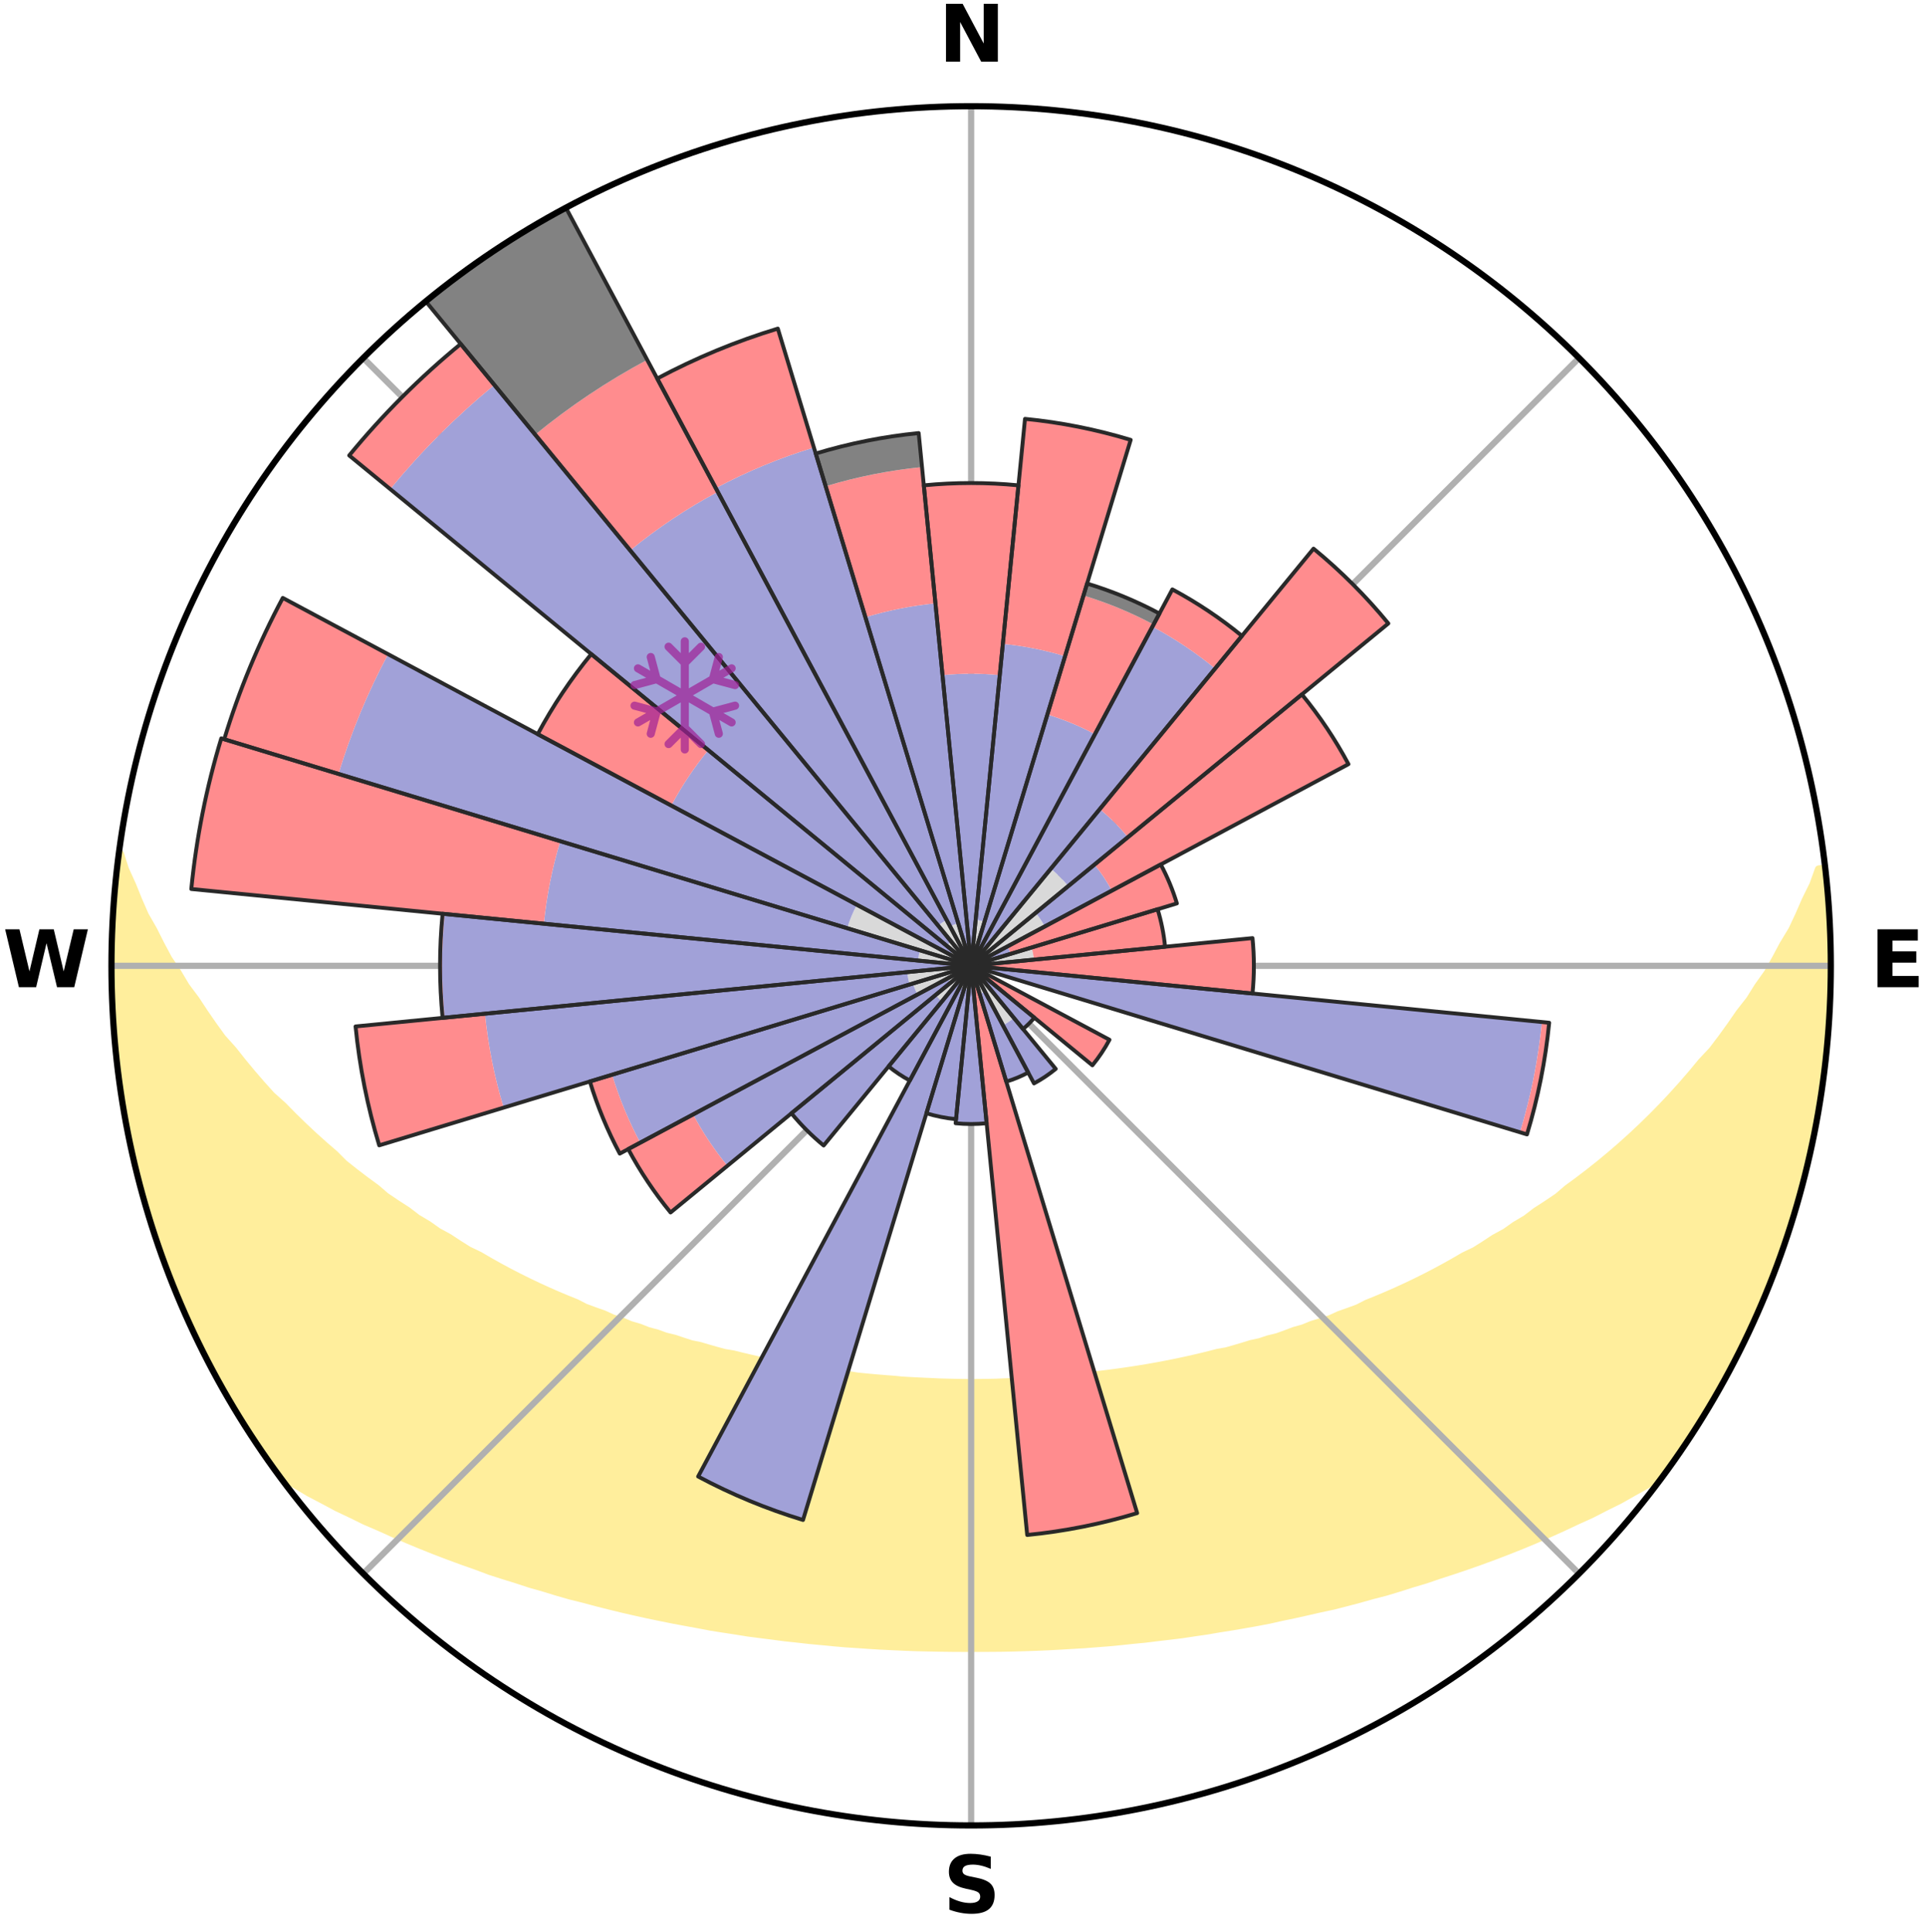 <?xml version="1.0" encoding="utf-8" standalone="no"?>
<!DOCTYPE svg PUBLIC "-//W3C//DTD SVG 1.1//EN"
  "http://www.w3.org/Graphics/SVG/1.1/DTD/svg11.dtd">
<svg xmlns:xlink="http://www.w3.org/1999/xlink" width="248.41pt" height="249.158pt" viewBox="0 0 248.41 249.158" xmlns="http://www.w3.org/2000/svg" version="1.1">
 <title>Ski Rose for La Bresse - Hohneck</title>
 <defs>
  <style type="text/css">*{stroke-linejoin: round; stroke-linecap: butt}</style>
 </defs>
 <g id="figure_1">
  <g id="patch_1">
   <path d="M 0 249.158 
L 248.41 249.158 
L 248.41 0 
L 0 0 
z
" style="fill: #ffffff"/>
  </g>
  <g id="axes_1">
   <g id="patch_2">
    <path d="M 236.135 124.579 
C 236.135 110.018 233.267 95.599 227.695 82.147 
C 222.122 68.695 213.955 56.471 203.659 46.175 
C 193.363 35.879 181.139 27.711 167.687 22.139 
C 154.235 16.567 139.815 13.699 125.255 13.699 
C 110.694 13.699 96.275 16.567 82.823 22.139 
C 69.371 27.711 57.147 35.879 46.851 46.175 
C 36.555 56.471 28.387 68.695 22.815 82.147 
C 17.243 95.599 14.375 110.018 14.375 124.579 
C 14.375 139.14 17.243 153.559 22.815 167.011 
C 28.387 180.463 36.555 192.687 46.851 202.983 
C 57.147 213.279 69.371 221.447 82.823 227.019 
C 96.275 232.591 110.694 235.459 125.255 235.459 
C 139.815 235.459 154.235 232.591 167.687 227.019 
C 181.139 221.447 193.363 213.279 203.659 202.983 
C 213.955 192.687 222.122 180.463 227.695 167.011 
C 233.267 153.559 236.135 139.14 236.135 124.579 
M 125.255 124.579 
C 125.255 124.579 125.255 124.579 125.255 124.579 
C 125.255 124.579 125.255 124.579 125.255 124.579 
C 125.255 124.579 125.255 124.579 125.255 124.579 
C 125.255 124.579 125.255 124.579 125.255 124.579 
C 125.255 124.579 125.255 124.579 125.255 124.579 
C 125.255 124.579 125.255 124.579 125.255 124.579 
C 125.255 124.579 125.255 124.579 125.255 124.579 
C 125.255 124.579 125.255 124.579 125.255 124.579 
C 125.255 124.579 125.255 124.579 125.255 124.579 
C 125.255 124.579 125.255 124.579 125.255 124.579 
C 125.255 124.579 125.255 124.579 125.255 124.579 
C 125.255 124.579 125.255 124.579 125.255 124.579 
C 125.255 124.579 125.255 124.579 125.255 124.579 
C 125.255 124.579 125.255 124.579 125.255 124.579 
C 125.255 124.579 125.255 124.579 125.255 124.579 
C 125.255 124.579 125.255 124.579 125.255 124.579 
z
" style="fill: #ffffff"/>
   </g>
   <g id="PolyCollection_1">
    <defs>
     <path id="mffea2de149" d="M 235.294 -137.116 
L 234.58 -137.035 
L 233.861 -135.037 
L 232.881 -133.049 
L 232.035 -131.11 
L 231.14 -129.202 
L 230.001 -127.322 
L 229.023 -125.485 
L 228.009 -123.682 
L 226.758 -121.921 
L 225.678 -120.195 
L 224.364 -118.517 
L 223.226 -116.869 
L 222.062 -115.258 
L 220.872 -113.685 
L 219.457 -112.177 
L 218.222 -110.685 
L 216.966 -109.232 
L 215.69 -107.818 
L 214.396 -106.443 
L 213.086 -105.107 
L 211.759 -103.811 
L 210.419 -102.554 
L 209.065 -101.336 
L 207.7 -100.158 
L 206.324 -99.018 
L 204.939 -97.917 
L 203.546 -96.855 
L 202.147 -95.83 
L 200.919 -94.774 
L 199.508 -93.823 
L 198.093 -92.908 
L 196.846 -91.953 
L 195.426 -91.109 
L 194.171 -90.219 
L 192.749 -89.444 
L 191.489 -88.617 
L 190.226 -87.82 
L 188.809 -87.143 
L 187.546 -86.407 
L 186.283 -85.7 
L 185.021 -85.02 
L 183.761 -84.369 
L 182.503 -83.745 
L 181.247 -83.147 
L 179.996 -82.575 
L 178.748 -82.029 
L 177.506 -81.507 
L 176.269 -81.009 
L 175.153 -80.433 
L 173.925 -79.981 
L 172.704 -79.551 
L 171.595 -79.04 
L 170.387 -78.653 
L 169.187 -78.285 
L 168.089 -77.834 
L 166.904 -77.504 
L 165.814 -77.09 
L 164.727 -76.695 
L 163.564 -76.417 
L 162.488 -76.056 
L 161.342 -75.81 
L 160.277 -75.48 
L 159.215 -75.167 
L 158.158 -74.868 
L 157.046 -74.677 
L 156.001 -74.407 
L 154.96 -74.149 
L 153.925 -73.905 
L 152.894 -73.674 
L 151.868 -73.455 
L 150.848 -73.248 
L 149.832 -73.052 
L 148.821 -72.867 
L 147.816 -72.693 
L 146.815 -72.529 
L 145.819 -72.374 
L 144.828 -72.229 
L 143.841 -72.093 
L 142.859 -71.965 
L 141.882 -71.845 
L 140.908 -71.733 
L 139.939 -71.629 
L 138.987 -71.483 
L 138.023 -71.395 
L 137.063 -71.315 
L 136.107 -71.241 
L 135.153 -71.172 
L 134.202 -71.11 
L 133.259 -71.024 
L 132.312 -70.977 
L 131.367 -70.934 
L 130.424 -70.897 
L 129.482 -70.865 
L 128.542 -70.826 
L 127.603 -70.808 
L 126.663 -70.794 
L 125.724 -70.785 
L 124.785 -70.785 
L 123.847 -70.797 
L 122.907 -70.814 
L 121.968 -70.835 
L 121.027 -70.862 
L 120.087 -70.911 
L 119.145 -70.951 
L 118.201 -70.997 
L 117.254 -71.047 
L 116.306 -71.103 
L 115.362 -71.2 
L 114.409 -71.271 
L 113.454 -71.348 
L 112.495 -71.431 
L 111.533 -71.521 
L 110.567 -71.618 
L 109.614 -71.776 
L 108.642 -71.89 
L 107.666 -72.012 
L 106.686 -72.143 
L 105.701 -72.281 
L 104.712 -72.429 
L 103.718 -72.585 
L 102.72 -72.751 
L 101.716 -72.928 
L 100.707 -73.114 
L 99.694 -73.312 
L 98.676 -73.521 
L 97.652 -73.741 
L 96.624 -73.974 
L 95.591 -74.22 
L 94.553 -74.478 
L 93.452 -74.658 
L 92.402 -74.943 
L 91.347 -75.243 
L 90.288 -75.557 
L 89.153 -75.79 
L 88.083 -76.135 
L 87.009 -76.497 
L 85.849 -76.776 
L 84.765 -77.172 
L 83.589 -77.484 
L 82.496 -77.916 
L 81.305 -78.265 
L 80.205 -78.736 
L 79 -79.124 
L 77.894 -79.635 
L 76.676 -80.065 
L 75.452 -80.517 
L 74.339 -81.093 
L 73.105 -81.59 
L 71.866 -82.111 
L 70.622 -82.657 
L 69.373 -83.229 
L 68.121 -83.826 
L 66.866 -84.45 
L 65.609 -85.1 
L 64.35 -85.778 
L 63.091 -86.485 
L 61.831 -87.22 
L 60.418 -87.896 
L 59.158 -88.691 
L 57.9 -89.517 
L 56.482 -90.29 
L 55.23 -91.179 
L 53.813 -92.021 
L 52.57 -92.975 
L 51.158 -93.887 
L 49.75 -94.837 
L 48.526 -95.891 
L 47.129 -96.913 
L 45.74 -97.974 
L 44.358 -99.072 
L 43.174 -100.265 
L 41.813 -101.439 
L 40.464 -102.651 
L 39.128 -103.902 
L 37.807 -105.192 
L 36.5 -106.522 
L 35.012 -107.854 
L 33.74 -109.265 
L 32.486 -110.715 
L 31.254 -112.204 
L 30.044 -113.731 
L 28.655 -115.278 
L 27.493 -116.885 
L 26.357 -118.53 
L 25.25 -120.213 
L 23.969 -121.927 
L 22.922 -123.686 
L 21.707 -125.483 
L 20.73 -127.316 
L 19.792 -129.184 
L 18.698 -131.096 
L 17.85 -133.032 
L 17.056 -134.997 
L 16.142 -137.011 
L 15.491 -139.03 
L 15.491 -139.03 
L 15.491 -139.03 
L 15.101 -137.13 
L 14.994 -135.196 
L 14.748 -133.276 
L 14.63 -131.345 
L 14.545 -129.413 
L 14.492 -127.479 
L 14.472 -125.546 
L 14.39 -123.612 
L 14.434 -121.677 
L 14.51 -119.744 
L 14.618 -117.812 
L 14.842 -115.889 
L 14.924 -113.955 
L 15.126 -112.032 
L 15.359 -110.111 
L 15.621 -108.194 
L 15.913 -106.282 
L 16.236 -104.374 
L 16.681 -102.489 
L 17.064 -100.594 
L 17.478 -98.704 
L 17.922 -96.821 
L 18.491 -94.971 
L 18.996 -93.104 
L 19.533 -91.245 
L 20.194 -89.426 
L 20.792 -87.587 
L 21.42 -85.757 
L 22.139 -83.961 
L 22.83 -82.153 
L 23.643 -80.397 
L 24.397 -78.616 
L 25.184 -76.848 
L 26.062 -75.123 
L 26.918 -73.388 
L 27.87 -71.703 
L 28.798 -70.007 
L 29.764 -68.331 
L 30.731 -66.655 
L 31.745 -65.007 
L 32.799 -63.384 
L 33.899 -61.792 
L 34.986 -60.191 
L 36.282 -58.743 
L 38.072 -57.681 
L 39.829 -56.628 
L 41.663 -55.671 
L 43.449 -54.71 
L 45.295 -53.837 
L 47.09 -52.954 
L 48.942 -52.161 
L 50.737 -51.35 
L 52.53 -50.574 
L 54.321 -49.83 
L 56.107 -49.118 
L 57.889 -48.436 
L 59.666 -47.784 
L 61.437 -47.161 
L 63.159 -46.513 
L 64.917 -45.945 
L 66.668 -45.404 
L 68.378 -44.841 
L 70.114 -44.349 
L 71.808 -43.83 
L 73.5 -43.341 
L 75.213 -42.919 
L 76.888 -42.469 
L 78.56 -42.047 
L 80.223 -41.64 
L 81.882 -41.26 
L 83.531 -40.894 
L 85.176 -40.552 
L 86.812 -40.224 
L 88.444 -39.919 
L 90.066 -39.625 
L 91.669 -39.316 
L 93.282 -39.063 
L 94.885 -38.818 
L 96.473 -38.561 
L 98.068 -38.354 
L 99.655 -38.154 
L 101.229 -37.945 
L 102.807 -37.78 
L 104.373 -37.601 
L 105.94 -37.455 
L 107.499 -37.304 
L 109.054 -37.168 
L 110.611 -37.068 
L 112.16 -36.959 
L 113.707 -36.864 
L 115.253 -36.791 
L 116.795 -36.722 
L 118.336 -36.665 
L 119.876 -36.633 
L 121.414 -36.602 
L 122.951 -36.583 
L 124.487 -36.576 
L 126.023 -36.577 
L 127.559 -36.585 
L 129.096 -36.596 
L 130.634 -36.627 
L 132.173 -36.671 
L 133.714 -36.723 
L 135.257 -36.79 
L 136.802 -36.873 
L 138.348 -36.969 
L 139.901 -37.058 
L 141.453 -37.18 
L 143.012 -37.3 
L 144.571 -37.451 
L 146.133 -37.616 
L 147.706 -37.767 
L 149.276 -37.961 
L 150.857 -38.147 
L 152.446 -38.339 
L 154.03 -38.58 
L 155.627 -38.809 
L 157.22 -39.084 
L 158.832 -39.338 
L 160.448 -39.615 
L 162.074 -39.901 
L 163.703 -40.212 
L 165.321 -40.578 
L 166.966 -40.919 
L 168.614 -41.287 
L 170.272 -41.667 
L 171.961 -42.027 
L 173.63 -42.455 
L 175.309 -42.898 
L 176.99 -43.371 
L 178.711 -43.816 
L 180.41 -44.328 
L 182.11 -44.871 
L 183.853 -45.388 
L 185.569 -45.976 
L 187.326 -46.544 
L 189.091 -47.14 
L 190.862 -47.763 
L 192.64 -48.415 
L 194.422 -49.096 
L 196.21 -49.808 
L 198.001 -50.552 
L 199.795 -51.329 
L 201.59 -52.14 
L 203.386 -52.985 
L 205.233 -53.82 
L 207.025 -54.741 
L 208.871 -55.652 
L 210.645 -56.657 
L 212.457 -57.666 
L 214.252 -58.725 
L 215.522 -60.192 
L 216.628 -61.78 
L 217.708 -63.386 
L 218.724 -65.033 
L 219.778 -66.655 
L 220.707 -68.354 
L 221.688 -70.02 
L 222.62 -71.714 
L 223.592 -73.388 
L 224.44 -75.127 
L 225.307 -76.856 
L 226.074 -78.633 
L 226.904 -80.381 
L 227.656 -82.163 
L 228.362 -83.964 
L 229.02 -85.783 
L 229.736 -87.58 
L 230.309 -89.428 
L 230.995 -91.239 
L 231.477 -93.115 
L 232.076 -94.955 
L 232.468 -96.852 
L 232.982 -98.716 
L 233.437 -100.596 
L 233.872 -102.481 
L 234.266 -104.375 
L 234.611 -106.279 
L 234.756 -108.214 
L 235.032 -110.127 
L 235.268 -112.045 
L 235.469 -113.967 
L 235.631 -115.892 
L 235.761 -117.82 
L 236.026 -119.743 
L 236.086 -121.677 
L 236.105 -123.612 
L 236.087 -125.546 
L 236.044 -127.48 
L 235.958 -129.412 
L 235.839 -131.343 
L 235.687 -133.27 
L 235.51 -135.195 
L 235.294 -137.116 
z
" style="stroke: #ffee9c"/>
    </defs>
    <g clip-path="url(#p749c99c615)">
     <use xlink:href="#mffea2de149" x="0" y="249.158" style="fill: #ffee9c; stroke: #ffee9c"/>
    </g>
   </g>
   <g id="matplotlib.axis_1">
    <g id="xtick_1">
     <g id="line2d_1">
      <path d="M 125.255 124.579 
L 125.255 13.699 
" clip-path="url(#p749c99c615)" style="fill: none; stroke: #b0b0b0; stroke-width: 0.8; stroke-linecap: square"/>
     </g>
     <g id="text_1">
      <!-- N -->
      <g transform="translate(121.07 7.958) scale(0.1 -0.1)">
       <defs>
        <path id="DejaVuSans-Bold-4e" d="M 588 4666 
L 1931 4666 
L 3628 1466 
L 3628 4666 
L 4769 4666 
L 4769 0 
L 3425 0 
L 1728 3200 
L 1728 0 
L 588 0 
L 588 4666 
z
" transform="scale(0.016)"/>
       </defs>
       <use xlink:href="#DejaVuSans-Bold-4e"/>
      </g>
     </g>
    </g>
    <g id="xtick_2">
     <g id="line2d_2">
      <path d="M 125.255 124.579 
L 203.659 46.175 
" clip-path="url(#p749c99c615)" style="fill: none; stroke: #b0b0b0; stroke-width: 0.8; stroke-linecap: square"/>
     </g>
    </g>
    <g id="xtick_3">
     <g id="line2d_3">
      <path d="M 125.255 124.579 
L 236.135 124.579 
" clip-path="url(#p749c99c615)" style="fill: none; stroke: #b0b0b0; stroke-width: 0.8; stroke-linecap: square"/>
     </g>
     <g id="text_2">
      <!-- E -->
      <g transform="translate(241.219 127.338) scale(0.1 -0.1)">
       <defs>
        <path id="DejaVuSans-Bold-45" d="M 588 4666 
L 3834 4666 
L 3834 3756 
L 1791 3756 
L 1791 2888 
L 3713 2888 
L 3713 1978 
L 1791 1978 
L 1791 909 
L 3903 909 
L 3903 0 
L 588 0 
L 588 4666 
z
" transform="scale(0.016)"/>
       </defs>
       <use xlink:href="#DejaVuSans-Bold-45"/>
      </g>
     </g>
    </g>
    <g id="xtick_4">
     <g id="line2d_4">
      <path d="M 125.255 124.579 
L 203.659 202.983 
" clip-path="url(#p749c99c615)" style="fill: none; stroke: #b0b0b0; stroke-width: 0.8; stroke-linecap: square"/>
     </g>
    </g>
    <g id="xtick_5">
     <g id="line2d_5">
      <path d="M 125.255 124.579 
L 125.255 235.459 
" clip-path="url(#p749c99c615)" style="fill: none; stroke: #b0b0b0; stroke-width: 0.8; stroke-linecap: square"/>
     </g>
     <g id="text_3">
      <!-- S -->
      <g transform="translate(121.654 246.718) scale(0.1 -0.1)">
       <defs>
        <path id="DejaVuSans-Bold-53" d="M 3834 4519 
L 3834 3531 
Q 3450 3703 3084 3790 
Q 2719 3878 2394 3878 
Q 1963 3878 1756 3759 
Q 1550 3641 1550 3391 
Q 1550 3203 1689 3098 
Q 1828 2994 2194 2919 
L 2706 2816 
Q 3484 2659 3812 2340 
Q 4141 2022 4141 1434 
Q 4141 663 3683 286 
Q 3225 -91 2284 -91 
Q 1841 -91 1394 -6 
Q 947 78 500 244 
L 500 1259 
Q 947 1022 1364 901 
Q 1781 781 2169 781 
Q 2563 781 2772 912 
Q 2981 1044 2981 1288 
Q 2981 1506 2839 1625 
Q 2697 1744 2272 1838 
L 1806 1941 
Q 1106 2091 782 2419 
Q 459 2747 459 3303 
Q 459 4000 909 4375 
Q 1359 4750 2203 4750 
Q 2588 4750 2994 4692 
Q 3400 4634 3834 4519 
z
" transform="scale(0.016)"/>
       </defs>
       <use xlink:href="#DejaVuSans-Bold-53"/>
      </g>
     </g>
    </g>
    <g id="xtick_6">
     <g id="line2d_6">
      <path d="M 125.255 124.579 
L 46.851 202.983 
" clip-path="url(#p749c99c615)" style="fill: none; stroke: #b0b0b0; stroke-width: 0.8; stroke-linecap: square"/>
     </g>
    </g>
    <g id="xtick_7">
     <g id="line2d_7">
      <path d="M 125.255 124.579 
L 14.375 124.579 
" clip-path="url(#p749c99c615)" style="fill: none; stroke: #b0b0b0; stroke-width: 0.8; stroke-linecap: square"/>
     </g>
     <g id="text_4">
      <!-- W -->
      <g transform="translate(0.36 127.338) scale(0.1 -0.1)">
       <defs>
        <path id="DejaVuSans-Bold-57" d="M 191 4666 
L 1344 4666 
L 2150 1275 
L 2950 4666 
L 4109 4666 
L 4909 1275 
L 5716 4666 
L 6859 4666 
L 5759 0 
L 4372 0 
L 3525 3547 
L 2688 0 
L 1300 0 
L 191 4666 
z
" transform="scale(0.016)"/>
       </defs>
       <use xlink:href="#DejaVuSans-Bold-57"/>
      </g>
     </g>
    </g>
    <g id="xtick_8">
     <g id="line2d_8">
      <path d="M 125.255 124.579 
L 46.851 46.175 
" clip-path="url(#p749c99c615)" style="fill: none; stroke: #b0b0b0; stroke-width: 0.8; stroke-linecap: square"/>
     </g>
    </g>
   </g>
   <g id="matplotlib.axis_2"/>
   <g id="patch_3">
    <path d="M 125.255 124.579 
C 125.255 124.579 125.255 124.579 125.255 124.579 
C 125.255 124.579 125.255 124.579 125.255 124.579 
L 125.255 124.579 
C 125.255 124.579 125.255 124.579 125.255 124.579 
C 125.255 124.579 125.255 124.579 125.255 124.579 
z
" clip-path="url(#p749c99c615)" style="fill: #d9d9d9"/>
   </g>
   <g id="patch_4">
    <path d="M 125.255 124.579 
C 125.255 124.579 125.255 124.579 125.255 124.579 
C 125.255 124.579 125.255 124.579 125.255 124.579 
L 126.984 118.878 
C 126.798 118.821 126.608 118.774 126.417 118.736 
C 126.226 118.698 126.033 118.669 125.839 118.65 
z
" clip-path="url(#p749c99c615)" style="fill: #d9d9d9"/>
   </g>
   <g id="patch_5">
    <path d="M 125.255 124.579 
C 125.255 124.579 125.255 124.579 125.255 124.579 
C 125.255 124.579 125.255 124.579 125.255 124.579 
L 125.255 124.579 
C 125.255 124.579 125.255 124.579 125.255 124.579 
C 125.255 124.579 125.255 124.579 125.255 124.579 
z
" clip-path="url(#p749c99c615)" style="fill: #d9d9d9"/>
   </g>
   <g id="patch_6">
    <path d="M 125.255 124.579 
C 125.255 124.579 125.255 124.579 125.255 124.579 
C 125.255 124.579 125.255 124.579 125.255 124.579 
L 126.231 123.39 
C 126.192 123.358 126.151 123.328 126.109 123.3 
C 126.068 123.272 126.024 123.246 125.98 123.222 
z
" clip-path="url(#p749c99c615)" style="fill: #d9d9d9"/>
   </g>
   <g id="patch_7">
    <path d="M 125.255 124.579 
C 125.255 124.579 125.255 124.579 125.255 124.579 
C 125.255 124.579 125.255 124.579 125.255 124.579 
L 137.782 114.298 
C 137.446 113.888 137.089 113.495 136.714 113.12 
C 136.339 112.744 135.946 112.388 135.536 112.052 
z
" clip-path="url(#p749c99c615)" style="fill: #d9d9d9"/>
   </g>
   <g id="patch_8">
    <path d="M 125.255 124.579 
C 125.255 124.579 125.255 124.579 125.255 124.579 
C 125.255 124.579 125.255 124.579 125.255 124.579 
L 134.751 119.503 
C 134.585 119.192 134.404 118.89 134.208 118.597 
C 134.012 118.304 133.802 118.021 133.578 117.748 
z
" clip-path="url(#p749c99c615)" style="fill: #d9d9d9"/>
   </g>
   <g id="patch_9">
    <path d="M 125.255 124.579 
C 125.255 124.579 125.255 124.579 125.255 124.579 
C 125.255 124.579 125.255 124.579 125.255 124.579 
L 125.255 124.579 
C 125.255 124.579 125.255 124.579 125.255 124.579 
C 125.255 124.579 125.255 124.579 125.255 124.579 
z
" clip-path="url(#p749c99c615)" style="fill: #d9d9d9"/>
   </g>
   <g id="patch_10">
    <path d="M 125.255 124.579 
C 125.255 124.579 125.255 124.579 125.255 124.579 
C 125.255 124.579 125.255 124.579 125.255 124.579 
L 133.355 123.781 
C 133.329 123.516 133.29 123.252 133.238 122.991 
C 133.186 122.73 133.121 122.471 133.044 122.216 
z
" clip-path="url(#p749c99c615)" style="fill: #d9d9d9"/>
   </g>
   <g id="patch_11">
    <path d="M 125.255 124.579 
C 125.255 124.579 125.255 124.579 125.255 124.579 
C 125.255 124.579 125.255 124.579 125.255 124.579 
L 125.255 124.579 
C 125.255 124.579 125.255 124.579 125.255 124.579 
C 125.255 124.579 125.255 124.579 125.255 124.579 
z
" clip-path="url(#p749c99c615)" style="fill: #d9d9d9"/>
   </g>
   <g id="patch_12">
    <path d="M 125.255 124.579 
C 125.255 124.579 125.255 124.579 125.255 124.579 
C 125.255 124.579 125.255 124.579 125.255 124.579 
L 125.255 124.579 
C 125.255 124.579 125.255 124.579 125.255 124.579 
C 125.255 124.579 125.255 124.579 125.255 124.579 
z
" clip-path="url(#p749c99c615)" style="fill: #d9d9d9"/>
   </g>
   <g id="patch_13">
    <path d="M 125.255 124.579 
C 125.255 124.579 125.255 124.579 125.255 124.579 
C 125.255 124.579 125.255 124.579 125.255 124.579 
L 125.255 124.579 
C 125.255 124.579 125.255 124.579 125.255 124.579 
C 125.255 124.579 125.255 124.579 125.255 124.579 
z
" clip-path="url(#p749c99c615)" style="fill: #d9d9d9"/>
   </g>
   <g id="patch_14">
    <path d="M 125.255 124.579 
C 125.255 124.579 125.255 124.579 125.255 124.579 
C 125.255 124.579 125.255 124.579 125.255 124.579 
L 126.936 125.959 
C 126.982 125.904 127.024 125.847 127.064 125.788 
C 127.103 125.728 127.14 125.667 127.173 125.605 
z
" clip-path="url(#p749c99c615)" style="fill: #d9d9d9"/>
   </g>
   <g id="patch_15">
    <path d="M 125.255 124.579 
C 125.255 124.579 125.255 124.579 125.255 124.579 
C 125.255 124.579 125.255 124.579 125.255 124.579 
L 125.255 124.579 
C 125.255 124.579 125.255 124.579 125.255 124.579 
C 125.255 124.579 125.255 124.579 125.255 124.579 
z
" clip-path="url(#p749c99c615)" style="fill: #d9d9d9"/>
   </g>
   <g id="patch_16">
    <path d="M 125.255 124.579 
C 125.255 124.579 125.255 124.579 125.255 124.579 
C 125.255 124.579 125.255 124.579 125.255 124.579 
L 129.357 132.253 
C 129.608 132.119 129.852 131.972 130.089 131.814 
C 130.326 131.656 130.555 131.486 130.775 131.305 
z
" clip-path="url(#p749c99c615)" style="fill: #d9d9d9"/>
   </g>
   <g id="patch_17">
    <path d="M 125.255 124.579 
C 125.255 124.579 125.255 124.579 125.255 124.579 
C 125.255 124.579 125.255 124.579 125.255 124.579 
L 126.349 128.185 
C 126.467 128.149 126.583 128.107 126.697 128.06 
C 126.811 128.013 126.922 127.96 127.031 127.902 
z
" clip-path="url(#p749c99c615)" style="fill: #d9d9d9"/>
   </g>
   <g id="patch_18">
    <path d="M 125.255 124.579 
C 125.255 124.579 125.255 124.579 125.255 124.579 
C 125.255 124.579 125.255 124.579 125.255 124.579 
L 125.255 124.579 
C 125.255 124.579 125.255 124.579 125.255 124.579 
C 125.255 124.579 125.255 124.579 125.255 124.579 
z
" clip-path="url(#p749c99c615)" style="fill: #d9d9d9"/>
   </g>
   <g id="patch_19">
    <path d="M 125.255 124.579 
C 125.255 124.579 125.255 124.579 125.255 124.579 
C 125.255 124.579 125.255 124.579 125.255 124.579 
L 125.255 124.579 
C 125.255 124.579 125.255 124.579 125.255 124.579 
C 125.255 124.579 125.255 124.579 125.255 124.579 
z
" clip-path="url(#p749c99c615)" style="fill: #d9d9d9"/>
   </g>
   <g id="patch_20">
    <path d="M 125.255 124.579 
C 125.255 124.579 125.255 124.579 125.255 124.579 
C 125.255 124.579 125.255 124.579 125.255 124.579 
L 124.362 127.523 
C 124.458 127.552 124.556 127.577 124.655 127.596 
C 124.753 127.616 124.853 127.631 124.953 127.641 
z
" clip-path="url(#p749c99c615)" style="fill: #d9d9d9"/>
   </g>
   <g id="patch_21">
    <path d="M 125.255 124.579 
C 125.255 124.579 125.255 124.579 125.255 124.579 
C 125.255 124.579 125.255 124.579 125.255 124.579 
L 123.805 127.292 
C 123.893 127.34 123.985 127.383 124.078 127.421 
C 124.171 127.46 124.265 127.494 124.362 127.523 
z
" clip-path="url(#p749c99c615)" style="fill: #d9d9d9"/>
   </g>
   <g id="patch_22">
    <path d="M 125.255 124.579 
C 125.255 124.579 125.255 124.579 125.255 124.579 
C 125.255 124.579 125.255 124.579 125.255 124.579 
L 123.565 126.639 
C 123.632 126.694 123.702 126.746 123.775 126.794 
C 123.847 126.843 123.922 126.888 123.999 126.929 
z
" clip-path="url(#p749c99c615)" style="fill: #d9d9d9"/>
   </g>
   <g id="patch_23">
    <path d="M 125.255 124.579 
C 125.255 124.579 125.255 124.579 125.255 124.579 
C 125.255 124.579 125.255 124.579 125.255 124.579 
L 120.65 128.358 
C 120.773 128.509 120.904 128.654 121.042 128.792 
C 121.18 128.93 121.325 129.061 121.475 129.184 
z
" clip-path="url(#p749c99c615)" style="fill: #d9d9d9"/>
   </g>
   <g id="patch_24">
    <path d="M 125.255 124.579 
C 125.255 124.579 125.255 124.579 125.255 124.579 
C 125.255 124.579 125.255 124.579 125.255 124.579 
L 122.221 126.2 
C 122.274 126.3 122.332 126.396 122.395 126.49 
C 122.457 126.584 122.525 126.674 122.596 126.761 
z
" clip-path="url(#p749c99c615)" style="fill: #d9d9d9"/>
   </g>
   <g id="patch_25">
    <path d="M 125.255 124.579 
C 125.255 124.579 125.255 124.579 125.255 124.579 
C 125.255 124.579 125.255 124.579 125.255 124.579 
L 117.749 126.856 
C 117.824 127.102 117.91 127.343 118.008 127.581 
C 118.107 127.818 118.217 128.05 118.338 128.276 
z
" clip-path="url(#p749c99c615)" style="fill: #d9d9d9"/>
   </g>
   <g id="patch_26">
    <path d="M 125.255 124.579 
C 125.255 124.579 125.255 124.579 125.255 124.579 
C 125.255 124.579 125.255 124.579 125.255 124.579 
L 117.011 125.391 
C 117.038 125.661 117.078 125.929 117.13 126.195 
C 117.183 126.461 117.249 126.724 117.328 126.984 
z
" clip-path="url(#p749c99c615)" style="fill: #d9d9d9"/>
   </g>
   <g id="patch_27">
    <path d="M 125.255 124.579 
C 125.255 124.579 125.255 124.579 125.255 124.579 
C 125.255 124.579 125.255 124.579 125.255 124.579 
L 125.255 124.579 
C 125.255 124.579 125.255 124.579 125.255 124.579 
C 125.255 124.579 125.255 124.579 125.255 124.579 
z
" clip-path="url(#p749c99c615)" style="fill: #d9d9d9"/>
   </g>
   <g id="patch_28">
    <path d="M 125.255 124.579 
C 125.255 124.579 125.255 124.579 125.255 124.579 
C 125.255 124.579 125.255 124.579 125.255 124.579 
L 118.672 122.582 
C 118.607 122.798 118.552 123.016 118.508 123.237 
C 118.464 123.458 118.431 123.681 118.409 123.905 
z
" clip-path="url(#p749c99c615)" style="fill: #d9d9d9"/>
   </g>
   <g id="patch_29">
    <path d="M 125.255 124.579 
C 125.255 124.579 125.255 124.579 125.255 124.579 
C 125.255 124.579 125.255 124.579 125.255 124.579 
L 110.519 116.702 
C 110.261 117.185 110.027 117.679 109.817 118.185 
C 109.608 118.69 109.424 119.205 109.265 119.729 
z
" clip-path="url(#p749c99c615)" style="fill: #d9d9d9"/>
   </g>
   <g id="patch_30">
    <path d="M 125.255 124.579 
C 125.255 124.579 125.255 124.579 125.255 124.579 
C 125.255 124.579 125.255 124.579 125.255 124.579 
L 122.877 122.627 
C 122.813 122.705 122.753 122.786 122.697 122.87 
C 122.641 122.954 122.589 123.04 122.542 123.129 
z
" clip-path="url(#p749c99c615)" style="fill: #d9d9d9"/>
   </g>
   <g id="patch_31">
    <path d="M 125.255 124.579 
C 125.255 124.579 125.255 124.579 125.255 124.579 
C 125.255 124.579 125.255 124.579 125.255 124.579 
L 122.673 121.433 
C 122.57 121.518 122.471 121.607 122.377 121.701 
C 122.283 121.796 122.193 121.894 122.109 121.997 
z
" clip-path="url(#p749c99c615)" style="fill: #d9d9d9"/>
   </g>
   <g id="patch_32">
    <path d="M 125.255 124.579 
C 125.255 124.579 125.255 124.579 125.255 124.579 
C 125.255 124.579 125.255 124.579 125.255 124.579 
L 122.094 118.666 
C 121.901 118.769 121.712 118.882 121.53 119.004 
C 121.347 119.126 121.171 119.257 121.001 119.396 
z
" clip-path="url(#p749c99c615)" style="fill: #d9d9d9"/>
   </g>
   <g id="patch_33">
    <path d="M 125.255 124.579 
C 125.255 124.579 125.255 124.579 125.255 124.579 
C 125.255 124.579 125.255 124.579 125.255 124.579 
L 123.584 119.071 
C 123.404 119.126 123.226 119.19 123.052 119.262 
C 122.878 119.334 122.708 119.414 122.542 119.503 
z
" clip-path="url(#p749c99c615)" style="fill: #d9d9d9"/>
   </g>
   <g id="patch_34">
    <path d="M 125.255 124.579 
C 125.255 124.579 125.255 124.579 125.255 124.579 
C 125.255 124.579 125.255 124.579 125.255 124.579 
L 125.255 124.579 
C 125.255 124.579 125.255 124.579 125.255 124.579 
C 125.255 124.579 125.255 124.579 125.255 124.579 
z
" clip-path="url(#p749c99c615)" style="fill: #d9d9d9"/>
   </g>
   <g id="patch_35">
    <path d="M 125.255 124.579 
C 125.255 124.579 125.255 124.579 125.255 124.579 
C 125.255 124.579 125.255 124.579 125.255 124.579 
L 128.948 87.082 
C 127.721 86.961 126.488 86.901 125.255 86.901 
C 124.022 86.901 122.789 86.961 121.562 87.082 
z
" clip-path="url(#p749c99c615)" style="fill: #a1a1d8"/>
   </g>
   <g id="patch_36">
    <path d="M 125.839 118.65 
C 126.033 118.669 126.226 118.698 126.417 118.736 
C 126.608 118.774 126.798 118.821 126.984 118.878 
L 137.369 84.645 
C 136.062 84.249 134.736 83.917 133.396 83.65 
C 132.056 83.384 130.705 83.183 129.345 83.049 
z
" clip-path="url(#p749c99c615)" style="fill: #a1a1d8"/>
   </g>
   <g id="patch_37">
    <path d="M 125.255 124.579 
C 125.255 124.579 125.255 124.579 125.255 124.579 
C 125.255 124.579 125.255 124.579 125.255 124.579 
L 141.224 94.703 
C 140.246 94.181 139.243 93.706 138.219 93.282 
C 137.194 92.858 136.15 92.484 135.088 92.162 
z
" clip-path="url(#p749c99c615)" style="fill: #a1a1d8"/>
   </g>
   <g id="patch_38">
    <path d="M 125.98 123.222 
C 126.024 123.246 126.068 123.272 126.109 123.3 
C 126.151 123.328 126.192 123.358 126.231 123.39 
L 156.725 86.233 
C 155.47 85.203 154.165 84.235 152.815 83.333 
C 151.464 82.431 150.071 81.596 148.639 80.83 
z
" clip-path="url(#p749c99c615)" style="fill: #a1a1d8"/>
   </g>
   <g id="patch_39">
    <path d="M 135.536 112.052 
C 135.946 112.388 136.339 112.744 136.714 113.12 
C 137.089 113.495 137.446 113.888 137.782 114.298 
L 145.469 107.99 
C 144.926 107.328 144.351 106.694 143.746 106.088 
C 143.14 105.483 142.506 104.908 141.844 104.365 
z
" clip-path="url(#p749c99c615)" style="fill: #a1a1d8"/>
   </g>
   <g id="patch_40">
    <path d="M 133.578 117.748 
C 133.802 118.021 134.012 118.304 134.208 118.597 
C 134.404 118.89 134.585 119.192 134.751 119.503 
L 143.405 114.878 
C 143.087 114.284 142.741 113.706 142.366 113.145 
C 141.992 112.585 141.591 112.044 141.163 111.523 
z
" clip-path="url(#p749c99c615)" style="fill: #a1a1d8"/>
   </g>
   <g id="patch_41">
    <path d="M 125.255 124.579 
C 125.255 124.579 125.255 124.579 125.255 124.579 
C 125.255 124.579 125.255 124.579 125.255 124.579 
L 130.354 123.032 
C 130.303 122.865 130.245 122.701 130.178 122.54 
C 130.111 122.379 130.036 122.221 129.954 122.067 
z
" clip-path="url(#p749c99c615)" style="fill: #a1a1d8"/>
   </g>
   <g id="patch_42">
    <path d="M 133.044 122.216 
C 133.121 122.471 133.186 122.73 133.238 122.991 
C 133.29 123.252 133.329 123.516 133.355 123.781 
L 133.355 123.781 
C 133.329 123.516 133.29 123.252 133.238 122.991 
C 133.186 122.73 133.121 122.471 133.044 122.216 
z
" clip-path="url(#p749c99c615)" style="fill: #a1a1d8"/>
   </g>
   <g id="patch_43">
    <path d="M 125.255 124.579 
C 125.255 124.579 125.255 124.579 125.255 124.579 
C 125.255 124.579 125.255 124.579 125.255 124.579 
L 125.255 124.579 
C 125.255 124.579 125.255 124.579 125.255 124.579 
C 125.255 124.579 125.255 124.579 125.255 124.579 
z
" clip-path="url(#p749c99c615)" style="fill: #a1a1d8"/>
   </g>
   <g id="patch_44">
    <path d="M 125.255 124.579 
C 125.255 124.579 125.255 124.579 125.255 124.579 
C 125.255 124.579 125.255 124.579 125.255 124.579 
L 196.048 146.054 
C 196.751 143.737 197.34 141.386 197.812 139.012 
C 198.284 136.637 198.64 134.24 198.877 131.83 
z
" clip-path="url(#p749c99c615)" style="fill: #a1a1d8"/>
   </g>
   <g id="patch_45">
    <path d="M 125.255 124.579 
C 125.255 124.579 125.255 124.579 125.255 124.579 
C 125.255 124.579 125.255 124.579 125.255 124.579 
L 125.255 124.579 
C 125.255 124.579 125.255 124.579 125.255 124.579 
C 125.255 124.579 125.255 124.579 125.255 124.579 
z
" clip-path="url(#p749c99c615)" style="fill: #a1a1d8"/>
   </g>
   <g id="patch_46">
    <path d="M 127.173 125.605 
C 127.14 125.667 127.103 125.728 127.064 125.788 
C 127.024 125.847 126.982 125.904 126.936 125.959 
L 126.936 125.959 
C 126.982 125.904 127.024 125.847 127.064 125.788 
C 127.103 125.728 127.14 125.667 127.173 125.605 
z
" clip-path="url(#p749c99c615)" style="fill: #a1a1d8"/>
   </g>
   <g id="patch_47">
    <path d="M 125.255 124.579 
C 125.255 124.579 125.255 124.579 125.255 124.579 
C 125.255 124.579 125.255 124.579 125.255 124.579 
L 131.945 132.731 
C 132.212 132.512 132.468 132.28 132.712 132.036 
C 132.956 131.792 133.188 131.536 133.407 131.269 
z
" clip-path="url(#p749c99c615)" style="fill: #a1a1d8"/>
   </g>
   <g id="patch_48">
    <path d="M 130.775 131.305 
C 130.555 131.486 130.326 131.656 130.089 131.814 
C 129.852 131.972 129.608 132.119 129.357 132.253 
L 133.297 139.624 
C 133.789 139.361 134.268 139.074 134.733 138.764 
C 135.197 138.453 135.646 138.121 136.077 137.766 
z
" clip-path="url(#p749c99c615)" style="fill: #a1a1d8"/>
   </g>
   <g id="patch_49">
    <path d="M 127.031 127.902 
C 126.922 127.96 126.811 128.013 126.697 128.06 
C 126.583 128.107 126.467 128.149 126.349 128.185 
L 129.787 139.518 
C 130.276 139.37 130.757 139.198 131.229 139.002 
C 131.701 138.806 132.163 138.588 132.614 138.347 
z
" clip-path="url(#p749c99c615)" style="fill: #a1a1d8"/>
   </g>
   <g id="patch_50">
    <path d="M 125.255 124.579 
C 125.255 124.579 125.255 124.579 125.255 124.579 
C 125.255 124.579 125.255 124.579 125.255 124.579 
L 125.255 124.579 
C 125.255 124.579 125.255 124.579 125.255 124.579 
C 125.255 124.579 125.255 124.579 125.255 124.579 
z
" clip-path="url(#p749c99c615)" style="fill: #a1a1d8"/>
   </g>
   <g id="patch_51">
    <path d="M 125.255 124.579 
C 125.255 124.579 125.255 124.579 125.255 124.579 
C 125.255 124.579 125.255 124.579 125.255 124.579 
L 123.272 144.714 
C 123.931 144.779 124.593 144.811 125.255 144.811 
C 125.917 144.811 126.579 144.779 127.238 144.714 
z
" clip-path="url(#p749c99c615)" style="fill: #a1a1d8"/>
   </g>
   <g id="patch_52">
    <path d="M 124.953 127.641 
C 124.853 127.631 124.753 127.616 124.655 127.596 
C 124.556 127.577 124.458 127.552 124.362 127.523 
L 119.485 143.601 
C 120.107 143.79 120.739 143.948 121.377 144.075 
C 122.015 144.202 122.659 144.298 123.306 144.362 
z
" clip-path="url(#p749c99c615)" style="fill: #a1a1d8"/>
   </g>
   <g id="patch_53">
    <path d="M 124.362 127.523 
C 124.265 127.494 124.171 127.46 124.078 127.421 
C 123.985 127.383 123.893 127.34 123.805 127.292 
L 90.044 190.454 
C 92.2 191.607 94.412 192.652 96.67 193.588 
C 98.929 194.524 101.232 195.348 103.572 196.058 
z
" clip-path="url(#p749c99c615)" style="fill: #a1a1d8"/>
   </g>
   <g id="patch_54">
    <path d="M 123.999 126.929 
C 123.922 126.888 123.847 126.843 123.775 126.794 
C 123.702 126.746 123.632 126.694 123.565 126.639 
L 114.61 137.55 
C 115.034 137.899 115.476 138.226 115.932 138.531 
C 116.389 138.836 116.86 139.119 117.345 139.378 
z
" clip-path="url(#p749c99c615)" style="fill: #a1a1d8"/>
   </g>
   <g id="patch_55">
    <path d="M 121.475 129.184 
C 121.325 129.061 121.18 128.93 121.042 128.792 
C 120.904 128.654 120.773 128.509 120.65 128.358 
L 102.076 143.602 
C 102.698 144.36 103.358 145.088 104.052 145.782 
C 104.746 146.476 105.474 147.135 106.232 147.758 
z
" clip-path="url(#p749c99c615)" style="fill: #a1a1d8"/>
   </g>
   <g id="patch_56">
    <path d="M 122.596 126.761 
C 122.525 126.674 122.457 126.584 122.395 126.49 
C 122.332 126.396 122.274 126.3 122.221 126.2 
L 89.389 143.75 
C 90.016 144.924 90.701 146.066 91.44 147.173 
C 92.18 148.28 92.973 149.35 93.818 150.379 
z
" clip-path="url(#p749c99c615)" style="fill: #a1a1d8"/>
   </g>
   <g id="patch_57">
    <path d="M 118.338 128.276 
C 118.217 128.05 118.107 127.818 118.008 127.581 
C 117.91 127.343 117.824 127.102 117.749 126.856 
L 78.94 138.629 
C 79.4 140.145 79.934 141.637 80.54 143.101 
C 81.146 144.564 81.824 145.997 82.571 147.394 
z
" clip-path="url(#p749c99c615)" style="fill: #a1a1d8"/>
   </g>
   <g id="patch_58">
    <path d="M 117.328 126.984 
C 117.249 126.724 117.183 126.461 117.13 126.195 
C 117.078 125.929 117.038 125.661 117.011 125.391 
L 62.548 130.755 
C 62.75 132.808 63.052 134.849 63.455 136.872 
C 63.857 138.895 64.359 140.896 64.957 142.87 
z
" clip-path="url(#p749c99c615)" style="fill: #a1a1d8"/>
   </g>
   <g id="patch_59">
    <path d="M 125.255 124.579 
C 125.255 124.579 125.255 124.579 125.255 124.579 
C 125.255 124.579 125.255 124.579 125.255 124.579 
L 57.345 117.89 
C 57.126 120.113 57.016 122.346 57.016 124.579 
C 57.016 126.813 57.126 129.045 57.345 131.268 
z
" clip-path="url(#p749c99c615)" style="fill: #a1a1d8"/>
   </g>
   <g id="patch_60">
    <path d="M 118.409 123.905 
C 118.431 123.681 118.464 123.458 118.508 123.237 
C 118.552 123.016 118.607 122.798 118.672 122.582 
L 72.263 108.504 
C 71.737 110.239 71.297 111.998 70.943 113.776 
C 70.589 115.553 70.323 117.347 70.146 119.151 
z
" clip-path="url(#p749c99c615)" style="fill: #a1a1d8"/>
   </g>
   <g id="patch_61">
    <path d="M 109.265 119.729 
C 109.424 119.205 109.608 118.69 109.817 118.185 
C 110.027 117.679 110.261 117.185 110.519 116.702 
L 50.053 84.383 
C 48.737 86.844 47.543 89.369 46.475 91.947 
C 45.407 94.526 44.466 97.155 43.656 99.826 
z
" clip-path="url(#p749c99c615)" style="fill: #a1a1d8"/>
   </g>
   <g id="patch_62">
    <path d="M 122.542 123.129 
C 122.589 123.04 122.641 122.954 122.697 122.87 
C 122.753 122.786 122.813 122.705 122.877 122.627 
L 91.351 96.755 
C 90.44 97.865 89.585 99.018 88.787 100.212 
C 87.989 101.406 87.251 102.638 86.574 103.904 
z
" clip-path="url(#p749c99c615)" style="fill: #a1a1d8"/>
   </g>
   <g id="patch_63">
    <path d="M 122.109 121.997 
C 122.193 121.894 122.283 121.796 122.377 121.701 
C 122.471 121.607 122.57 121.518 122.673 121.433 
L 63.762 49.649 
C 61.309 51.662 58.957 53.794 56.713 56.038 
C 54.47 58.281 52.338 60.633 50.325 63.086 
z
" clip-path="url(#p749c99c615)" style="fill: #a1a1d8"/>
   </g>
   <g id="patch_64">
    <path d="M 121.001 119.396 
C 121.171 119.257 121.347 119.126 121.53 119.004 
C 121.712 118.882 121.901 118.769 122.094 118.666 
L 92.576 63.442 
C 90.575 64.512 88.628 65.679 86.741 66.94 
C 84.855 68.2 83.031 69.553 81.277 70.992 
z
" clip-path="url(#p749c99c615)" style="fill: #a1a1d8"/>
   </g>
   <g id="patch_65">
    <path d="M 122.542 119.503 
C 122.708 119.414 122.878 119.334 123.052 119.262 
C 123.226 119.19 123.404 119.126 123.584 119.071 
L 104.974 57.721 
C 102.785 58.385 100.631 59.156 98.518 60.031 
C 96.405 60.906 94.337 61.884 92.32 62.962 
z
" clip-path="url(#p749c99c615)" style="fill: #a1a1d8"/>
   </g>
   <g id="patch_66">
    <path d="M 125.255 124.579 
C 125.255 124.579 125.255 124.579 125.255 124.579 
C 125.255 124.579 125.255 124.579 125.255 124.579 
L 120.65 77.82 
C 119.119 77.971 117.597 78.197 116.089 78.497 
C 114.58 78.797 113.087 79.171 111.616 79.617 
z
" clip-path="url(#p749c99c615)" style="fill: #a1a1d8"/>
   </g>
   <g id="patch_67">
    <path d="M 121.562 87.082 
C 122.789 86.961 124.022 86.901 125.255 86.901 
C 126.488 86.901 127.721 86.961 128.948 87.082 
L 131.359 62.605 
C 129.33 62.405 127.293 62.305 125.255 62.305 
C 123.217 62.305 121.179 62.405 119.151 62.605 
z
" clip-path="url(#p749c99c615)" style="fill: #ff8c8e"/>
   </g>
   <g id="patch_68">
    <path d="M 129.345 83.049 
C 130.705 83.183 132.056 83.384 133.396 83.65 
C 134.736 83.917 136.062 84.249 137.369 84.645 
L 145.834 56.74 
C 143.613 56.066 141.361 55.502 139.085 55.049 
C 136.809 54.597 134.513 54.256 132.203 54.029 
z
" clip-path="url(#p749c99c615)" style="fill: #ff8c8e"/>
   </g>
   <g id="patch_69">
    <path d="M 135.088 92.162 
C 136.15 92.484 137.194 92.858 138.219 93.282 
C 139.243 93.706 140.246 94.181 141.224 94.703 
L 148.785 80.558 
C 147.344 79.788 145.866 79.089 144.357 78.463 
C 142.847 77.838 141.308 77.287 139.744 76.813 
z
" clip-path="url(#p749c99c615)" style="fill: #ff8c8e"/>
   </g>
   <g id="patch_70">
    <path d="M 148.639 80.83 
C 150.071 81.596 151.464 82.431 152.815 83.333 
C 154.165 84.235 155.47 85.203 156.725 86.233 
L 160.181 82.021 
C 158.788 80.878 157.34 79.804 155.842 78.803 
C 154.343 77.802 152.797 76.875 151.207 76.025 
z
" clip-path="url(#p749c99c615)" style="fill: #ff8c8e"/>
   </g>
   <g id="patch_71">
    <path d="M 141.844 104.365 
C 142.506 104.908 143.14 105.483 143.746 106.088 
C 144.351 106.694 144.926 107.328 145.469 107.99 
L 179.066 80.418 
C 177.62 78.656 176.089 76.967 174.478 75.356 
C 172.867 73.745 171.177 72.214 169.416 70.768 
z
" clip-path="url(#p749c99c615)" style="fill: #ff8c8e"/>
   </g>
   <g id="patch_72">
    <path d="M 141.163 111.523 
C 141.591 112.044 141.992 112.585 142.366 113.145 
C 142.741 113.706 143.087 114.284 143.405 114.878 
L 173.922 98.566 
C 173.071 96.973 172.142 95.423 171.138 93.921 
C 170.135 92.419 169.058 90.967 167.912 89.571 
z
" clip-path="url(#p749c99c615)" style="fill: #ff8c8e"/>
   </g>
   <g id="patch_73">
    <path d="M 129.954 122.067 
C 130.036 122.221 130.111 122.379 130.178 122.54 
C 130.245 122.701 130.303 122.865 130.354 123.032 
L 151.791 116.529 
C 151.528 115.661 151.222 114.806 150.875 113.967 
C 150.527 113.128 150.139 112.307 149.711 111.507 
z
" clip-path="url(#p749c99c615)" style="fill: #ff8c8e"/>
   </g>
   <g id="patch_74">
    <path d="M 133.044 122.216 
C 133.121 122.471 133.186 122.73 133.238 122.991 
C 133.29 123.252 133.329 123.516 133.355 123.781 
L 150.269 122.115 
C 150.188 121.297 150.067 120.482 149.907 119.676 
C 149.746 118.869 149.546 118.07 149.307 117.283 
z
" clip-path="url(#p749c99c615)" style="fill: #ff8c8e"/>
   </g>
   <g id="patch_75">
    <path d="M 125.255 124.579 
C 125.255 124.579 125.255 124.579 125.255 124.579 
C 125.255 124.579 125.255 124.579 125.255 124.579 
L 161.545 128.153 
C 161.662 126.966 161.721 125.773 161.721 124.579 
C 161.721 123.385 161.662 122.193 161.545 121.005 
z
" clip-path="url(#p749c99c615)" style="fill: #ff8c8e"/>
   </g>
   <g id="patch_76">
    <path d="M 198.877 131.83 
C 198.64 134.24 198.284 136.637 197.812 139.012 
C 197.34 141.386 196.751 143.737 196.048 146.054 
L 196.945 146.326 
C 197.657 143.98 198.253 141.6 198.732 139.194 
C 199.21 136.789 199.57 134.362 199.81 131.922 
z
" clip-path="url(#p749c99c615)" style="fill: #ff8c8e"/>
   </g>
   <g id="patch_77">
    <path d="M 125.255 124.579 
C 125.255 124.579 125.255 124.579 125.255 124.579 
C 125.255 124.579 125.255 124.579 125.255 124.579 
L 125.255 124.579 
C 125.255 124.579 125.255 124.579 125.255 124.579 
C 125.255 124.579 125.255 124.579 125.255 124.579 
z
" clip-path="url(#p749c99c615)" style="fill: #ff8c8e"/>
   </g>
   <g id="patch_78">
    <path d="M 127.173 125.605 
C 127.14 125.667 127.103 125.728 127.064 125.788 
C 127.024 125.847 126.982 125.904 126.936 125.959 
L 140.894 137.414 
C 141.315 136.902 141.709 136.37 142.077 135.819 
C 142.445 135.269 142.786 134.7 143.098 134.116 
z
" clip-path="url(#p749c99c615)" style="fill: #ff8c8e"/>
   </g>
   <g id="patch_79">
    <path d="M 133.407 131.269 
C 133.188 131.536 132.956 131.792 132.712 132.036 
C 132.468 132.28 132.212 132.512 131.945 132.731 
L 131.945 132.731 
C 132.212 132.512 132.468 132.28 132.712 132.036 
C 132.956 131.792 133.188 131.536 133.407 131.269 
z
" clip-path="url(#p749c99c615)" style="fill: #ff8c8e"/>
   </g>
   <g id="patch_80">
    <path d="M 136.077 137.766 
C 135.646 138.121 135.197 138.453 134.733 138.764 
C 134.268 139.074 133.789 139.361 133.297 139.624 
L 133.362 139.746 
C 133.858 139.481 134.341 139.191 134.809 138.879 
C 135.277 138.566 135.73 138.23 136.165 137.873 
z
" clip-path="url(#p749c99c615)" style="fill: #ff8c8e"/>
   </g>
   <g id="patch_81">
    <path d="M 132.614 138.347 
C 132.163 138.588 131.701 138.806 131.229 139.002 
C 130.757 139.198 130.276 139.37 129.787 139.518 
L 129.787 139.518 
C 130.276 139.37 130.757 139.198 131.229 139.002 
C 131.701 138.806 132.163 138.588 132.614 138.347 
z
" clip-path="url(#p749c99c615)" style="fill: #ff8c8e"/>
   </g>
   <g id="patch_82">
    <path d="M 125.255 124.579 
C 125.255 124.579 125.255 124.579 125.255 124.579 
C 125.255 124.579 125.255 124.579 125.255 124.579 
L 132.486 197.994 
C 134.889 197.758 137.279 197.403 139.647 196.932 
C 142.015 196.461 144.359 195.874 146.669 195.173 
z
" clip-path="url(#p749c99c615)" style="fill: #ff8c8e"/>
   </g>
   <g id="patch_83">
    <path d="M 127.238 144.714 
C 126.579 144.779 125.917 144.811 125.255 144.811 
C 124.593 144.811 123.931 144.779 123.272 144.714 
L 123.255 144.888 
C 123.919 144.953 124.587 144.986 125.255 144.986 
C 125.923 144.986 126.59 144.953 127.255 144.888 
z
" clip-path="url(#p749c99c615)" style="fill: #ff8c8e"/>
   </g>
   <g id="patch_84">
    <path d="M 123.306 144.362 
C 122.659 144.298 122.015 144.202 121.377 144.075 
C 120.739 143.948 120.107 143.79 119.485 143.601 
L 119.485 143.601 
C 120.107 143.79 120.739 143.948 121.377 144.075 
C 122.015 144.202 122.659 144.298 123.306 144.362 
z
" clip-path="url(#p749c99c615)" style="fill: #ff8c8e"/>
   </g>
   <g id="patch_85">
    <path d="M 103.572 196.058 
C 101.232 195.348 98.929 194.524 96.67 193.588 
C 94.412 192.652 92.2 191.607 90.044 190.454 
L 90.044 190.454 
C 92.2 191.607 94.412 192.652 96.67 193.588 
C 98.929 194.524 101.232 195.348 103.572 196.058 
z
" clip-path="url(#p749c99c615)" style="fill: #ff8c8e"/>
   </g>
   <g id="patch_86">
    <path d="M 117.345 139.378 
C 116.86 139.119 116.389 138.836 115.932 138.531 
C 115.476 138.226 115.034 137.899 114.61 137.55 
L 114.61 137.55 
C 115.034 137.899 115.476 138.226 115.932 138.531 
C 116.389 138.836 116.86 139.119 117.345 139.378 
z
" clip-path="url(#p749c99c615)" style="fill: #ff8c8e"/>
   </g>
   <g id="patch_87">
    <path d="M 106.232 147.758 
C 105.474 147.135 104.746 146.476 104.052 145.782 
C 103.358 145.088 102.698 144.36 102.076 143.602 
L 102.076 143.602 
C 102.698 144.36 103.358 145.088 104.052 145.782 
C 104.746 146.476 105.474 147.135 106.232 147.758 
z
" clip-path="url(#p749c99c615)" style="fill: #ff8c8e"/>
   </g>
   <g id="patch_88">
    <path d="M 93.818 150.379 
C 92.973 149.35 92.18 148.28 91.44 147.173 
C 90.701 146.066 90.016 144.924 89.389 143.75 
L 81.025 148.22 
C 81.799 149.668 82.643 151.077 83.555 152.442 
C 84.467 153.807 85.446 155.126 86.487 156.395 
z
" clip-path="url(#p749c99c615)" style="fill: #ff8c8e"/>
   </g>
   <g id="patch_89">
    <path d="M 82.571 147.394 
C 81.824 145.997 81.146 144.564 80.54 143.101 
C 79.934 141.637 79.4 140.145 78.94 138.629 
L 76.081 139.496 
C 76.569 141.105 77.136 142.69 77.78 144.244 
C 78.423 145.798 79.143 147.319 79.936 148.803 
z
" clip-path="url(#p749c99c615)" style="fill: #ff8c8e"/>
   </g>
   <g id="patch_90">
    <path d="M 64.957 142.87 
C 64.359 140.896 63.857 138.895 63.455 136.872 
C 63.052 134.849 62.75 132.808 62.548 130.755 
L 45.859 132.399 
C 46.115 134.998 46.498 137.582 47.008 140.143 
C 47.517 142.705 48.152 145.239 48.91 147.738 
z
" clip-path="url(#p749c99c615)" style="fill: #ff8c8e"/>
   </g>
   <g id="patch_91">
    <path d="M 57.345 131.268 
C 57.126 129.045 57.016 126.813 57.016 124.579 
C 57.016 122.346 57.126 120.113 57.345 117.89 
L 57.086 117.865 
C 56.867 120.096 56.757 122.337 56.757 124.579 
C 56.757 126.821 56.867 129.062 57.086 131.293 
z
" clip-path="url(#p749c99c615)" style="fill: #ff8c8e"/>
   </g>
   <g id="patch_92">
    <path d="M 70.146 119.151 
C 70.323 117.347 70.589 115.553 70.943 113.776 
C 71.297 111.998 71.737 110.239 72.263 108.504 
L 28.54 95.241 
C 27.579 98.406 26.775 101.617 26.13 104.862 
C 25.484 108.106 24.999 111.381 24.674 114.673 
z
" clip-path="url(#p749c99c615)" style="fill: #ff8c8e"/>
   </g>
   <g id="patch_93">
    <path d="M 43.656 99.826 
C 44.466 97.155 45.407 94.526 46.475 91.947 
C 47.543 89.369 48.737 86.844 50.053 84.383 
L 36.473 77.124 
C 34.92 80.03 33.51 83.011 32.249 86.055 
C 30.989 89.099 29.878 92.203 28.921 95.357 
z
" clip-path="url(#p749c99c615)" style="fill: #ff8c8e"/>
   </g>
   <g id="patch_94">
    <path d="M 86.574 103.904 
C 87.251 102.638 87.989 101.406 88.787 100.212 
C 89.585 99.018 90.44 97.865 91.351 96.755 
L 76.257 84.368 
C 74.941 85.972 73.705 87.639 72.552 89.364 
C 71.399 91.089 70.332 92.87 69.354 94.7 
z
" clip-path="url(#p749c99c615)" style="fill: #ff8c8e"/>
   </g>
   <g id="patch_95">
    <path d="M 50.325 63.086 
C 52.338 60.633 54.47 58.281 56.713 56.038 
C 58.957 53.794 61.309 51.662 63.762 49.649 
L 59.424 44.364 
C 56.798 46.518 54.28 48.801 51.878 51.203 
C 49.477 53.604 47.194 56.122 45.04 58.748 
z
" clip-path="url(#p749c99c615)" style="fill: #ff8c8e"/>
   </g>
   <g id="patch_96">
    <path d="M 81.277 70.992 
C 83.031 69.553 84.855 68.2 86.741 66.94 
C 88.628 65.679 90.575 64.512 92.576 63.442 
L 83.474 46.413 
C 80.916 47.781 78.426 49.273 76.014 50.885 
C 73.602 52.496 71.27 54.226 69.028 56.066 
z
" clip-path="url(#p749c99c615)" style="fill: #ff8c8e"/>
   </g>
   <g id="patch_97">
    <path d="M 92.32 62.962 
C 94.337 61.884 96.405 60.906 98.518 60.031 
C 100.631 59.156 102.785 58.385 104.974 57.721 
L 100.321 42.385 
C 97.631 43.201 94.982 44.149 92.385 45.224 
C 89.788 46.3 87.245 47.503 84.765 48.828 
z
" clip-path="url(#p749c99c615)" style="fill: #ff8c8e"/>
   </g>
   <g id="patch_98">
    <path d="M 111.616 79.617 
C 113.087 79.171 114.58 78.797 116.089 78.497 
C 117.597 78.197 119.119 77.971 120.65 77.82 
L 118.919 60.248 
C 116.813 60.456 114.719 60.766 112.644 61.179 
C 110.569 61.592 108.515 62.106 106.49 62.721 
z
" clip-path="url(#p749c99c615)" style="fill: #ff8c8e"/>
   </g>
   <g id="patch_99">
    <path d="M 119.151 62.605 
C 121.179 62.405 123.217 62.305 125.255 62.305 
C 127.293 62.305 129.33 62.405 131.359 62.605 
L 131.359 62.605 
C 129.33 62.405 127.293 62.305 125.255 62.305 
C 123.217 62.305 121.179 62.405 119.151 62.605 
z
" clip-path="url(#p749c99c615)" style="fill: #828282"/>
   </g>
   <g id="patch_100">
    <path d="M 132.203 54.029 
C 134.513 54.256 136.809 54.597 139.085 55.049 
C 141.361 55.502 143.613 56.066 145.834 56.74 
L 145.834 56.74 
C 143.613 56.066 141.361 55.502 139.085 55.049 
C 136.809 54.597 134.513 54.256 132.203 54.029 
z
" clip-path="url(#p749c99c615)" style="fill: #828282"/>
   </g>
   <g id="patch_101">
    <path d="M 139.744 76.813 
C 141.308 77.287 142.847 77.838 144.357 78.463 
C 145.866 79.089 147.344 79.788 148.785 80.558 
L 149.543 79.138 
C 148.056 78.343 146.531 77.622 144.972 76.976 
C 143.414 76.331 141.826 75.763 140.212 75.273 
z
" clip-path="url(#p749c99c615)" style="fill: #828282"/>
   </g>
   <g id="patch_102">
    <path d="M 151.207 76.025 
C 152.797 76.875 154.343 77.802 155.842 78.803 
C 157.34 79.804 158.788 80.878 160.181 82.021 
L 160.181 82.021 
C 158.788 80.878 157.34 79.804 155.842 78.803 
C 154.343 77.802 152.797 76.875 151.207 76.025 
z
" clip-path="url(#p749c99c615)" style="fill: #828282"/>
   </g>
   <g id="patch_103">
    <path d="M 169.416 70.768 
C 171.177 72.214 172.867 73.745 174.478 75.356 
C 176.089 76.967 177.62 78.656 179.066 80.418 
L 179.066 80.418 
C 177.62 78.656 176.089 76.967 174.478 75.356 
C 172.867 73.745 171.177 72.214 169.416 70.768 
z
" clip-path="url(#p749c99c615)" style="fill: #828282"/>
   </g>
   <g id="patch_104">
    <path d="M 167.912 89.571 
C 169.058 90.967 170.135 92.419 171.138 93.921 
C 172.142 95.423 173.071 96.973 173.922 98.566 
L 173.922 98.566 
C 173.071 96.973 172.142 95.423 171.138 93.921 
C 170.135 92.419 169.058 90.967 167.912 89.571 
z
" clip-path="url(#p749c99c615)" style="fill: #828282"/>
   </g>
   <g id="patch_105">
    <path d="M 149.711 111.507 
C 150.139 112.307 150.527 113.128 150.875 113.967 
C 151.222 114.806 151.528 115.661 151.791 116.529 
L 151.791 116.529 
C 151.528 115.661 151.222 114.806 150.875 113.967 
C 150.527 113.128 150.139 112.307 149.711 111.507 
z
" clip-path="url(#p749c99c615)" style="fill: #828282"/>
   </g>
   <g id="patch_106">
    <path d="M 149.307 117.283 
C 149.546 118.07 149.746 118.869 149.907 119.676 
C 150.067 120.482 150.188 121.297 150.269 122.115 
L 150.269 122.115 
C 150.188 121.297 150.067 120.482 149.907 119.676 
C 149.746 118.869 149.546 118.07 149.307 117.283 
z
" clip-path="url(#p749c99c615)" style="fill: #828282"/>
   </g>
   <g id="patch_107">
    <path d="M 161.545 121.005 
C 161.662 122.193 161.721 123.385 161.721 124.579 
C 161.721 125.773 161.662 126.966 161.545 128.153 
L 161.545 128.153 
C 161.662 126.966 161.721 125.773 161.721 124.579 
C 161.721 123.385 161.662 122.193 161.545 121.005 
z
" clip-path="url(#p749c99c615)" style="fill: #828282"/>
   </g>
   <g id="patch_108">
    <path d="M 199.81 131.922 
C 199.57 134.362 199.21 136.789 198.732 139.194 
C 198.253 141.6 197.657 143.98 196.945 146.326 
L 196.945 146.326 
C 197.657 143.98 198.253 141.6 198.732 139.194 
C 199.21 136.789 199.57 134.362 199.81 131.922 
z
" clip-path="url(#p749c99c615)" style="fill: #828282"/>
   </g>
   <g id="patch_109">
    <path d="M 125.255 124.579 
C 125.255 124.579 125.255 124.579 125.255 124.579 
C 125.255 124.579 125.255 124.579 125.255 124.579 
L 125.255 124.579 
C 125.255 124.579 125.255 124.579 125.255 124.579 
C 125.255 124.579 125.255 124.579 125.255 124.579 
z
" clip-path="url(#p749c99c615)" style="fill: #828282"/>
   </g>
   <g id="patch_110">
    <path d="M 143.098 134.116 
C 142.786 134.7 142.445 135.269 142.077 135.819 
C 141.709 136.37 141.315 136.902 140.894 137.414 
L 140.894 137.414 
C 141.315 136.902 141.709 136.37 142.077 135.819 
C 142.445 135.269 142.786 134.7 143.098 134.116 
z
" clip-path="url(#p749c99c615)" style="fill: #828282"/>
   </g>
   <g id="patch_111">
    <path d="M 133.407 131.269 
C 133.188 131.536 132.956 131.792 132.712 132.036 
C 132.468 132.28 132.212 132.512 131.945 132.731 
L 131.945 132.731 
C 132.212 132.512 132.468 132.28 132.712 132.036 
C 132.956 131.792 133.188 131.536 133.407 131.269 
z
" clip-path="url(#p749c99c615)" style="fill: #828282"/>
   </g>
   <g id="patch_112">
    <path d="M 136.165 137.873 
C 135.73 138.23 135.277 138.566 134.809 138.879 
C 134.341 139.191 133.858 139.481 133.362 139.746 
L 133.362 139.746 
C 133.858 139.481 134.341 139.191 134.809 138.879 
C 135.277 138.566 135.73 138.23 136.165 137.873 
z
" clip-path="url(#p749c99c615)" style="fill: #828282"/>
   </g>
   <g id="patch_113">
    <path d="M 132.614 138.347 
C 132.163 138.588 131.701 138.806 131.229 139.002 
C 130.757 139.198 130.276 139.37 129.787 139.518 
L 129.787 139.518 
C 130.276 139.37 130.757 139.198 131.229 139.002 
C 131.701 138.806 132.163 138.588 132.614 138.347 
z
" clip-path="url(#p749c99c615)" style="fill: #828282"/>
   </g>
   <g id="patch_114">
    <path d="M 146.669 195.173 
C 144.359 195.874 142.015 196.461 139.647 196.932 
C 137.279 197.403 134.889 197.758 132.486 197.994 
L 132.486 197.994 
C 134.889 197.758 137.279 197.403 139.647 196.932 
C 142.015 196.461 144.359 195.874 146.669 195.173 
z
" clip-path="url(#p749c99c615)" style="fill: #828282"/>
   </g>
   <g id="patch_115">
    <path d="M 127.255 144.888 
C 126.59 144.953 125.923 144.986 125.255 144.986 
C 124.587 144.986 123.919 144.953 123.255 144.888 
L 123.255 144.888 
C 123.919 144.953 124.587 144.986 125.255 144.986 
C 125.923 144.986 126.59 144.953 127.255 144.888 
z
" clip-path="url(#p749c99c615)" style="fill: #828282"/>
   </g>
   <g id="patch_116">
    <path d="M 123.306 144.362 
C 122.659 144.298 122.015 144.202 121.377 144.075 
C 120.739 143.948 120.107 143.79 119.485 143.601 
L 119.485 143.601 
C 120.107 143.79 120.739 143.948 121.377 144.075 
C 122.015 144.202 122.659 144.298 123.306 144.362 
z
" clip-path="url(#p749c99c615)" style="fill: #828282"/>
   </g>
   <g id="patch_117">
    <path d="M 103.572 196.058 
C 101.232 195.348 98.929 194.524 96.67 193.588 
C 94.412 192.652 92.2 191.607 90.044 190.454 
L 90.044 190.454 
C 92.2 191.607 94.412 192.652 96.67 193.588 
C 98.929 194.524 101.232 195.348 103.572 196.058 
z
" clip-path="url(#p749c99c615)" style="fill: #828282"/>
   </g>
   <g id="patch_118">
    <path d="M 117.345 139.378 
C 116.86 139.119 116.389 138.836 115.932 138.531 
C 115.476 138.226 115.034 137.899 114.61 137.55 
L 114.61 137.55 
C 115.034 137.899 115.476 138.226 115.932 138.531 
C 116.389 138.836 116.86 139.119 117.345 139.378 
z
" clip-path="url(#p749c99c615)" style="fill: #828282"/>
   </g>
   <g id="patch_119">
    <path d="M 106.232 147.758 
C 105.474 147.135 104.746 146.476 104.052 145.782 
C 103.358 145.088 102.698 144.36 102.076 143.602 
L 102.076 143.602 
C 102.698 144.36 103.358 145.088 104.052 145.782 
C 104.746 146.476 105.474 147.135 106.232 147.758 
z
" clip-path="url(#p749c99c615)" style="fill: #828282"/>
   </g>
   <g id="patch_120">
    <path d="M 86.487 156.395 
C 85.446 155.126 84.467 153.807 83.555 152.442 
C 82.643 151.077 81.799 149.668 81.025 148.22 
L 81.025 148.22 
C 81.799 149.668 82.643 151.077 83.555 152.442 
C 84.467 153.807 85.446 155.126 86.487 156.395 
z
" clip-path="url(#p749c99c615)" style="fill: #828282"/>
   </g>
   <g id="patch_121">
    <path d="M 79.936 148.803 
C 79.143 147.319 78.423 145.798 77.78 144.244 
C 77.136 142.69 76.569 141.105 76.081 139.496 
L 76.081 139.496 
C 76.569 141.105 77.136 142.69 77.78 144.244 
C 78.423 145.798 79.143 147.319 79.936 148.803 
z
" clip-path="url(#p749c99c615)" style="fill: #828282"/>
   </g>
   <g id="patch_122">
    <path d="M 48.91 147.738 
C 48.152 145.239 47.517 142.705 47.008 140.143 
C 46.498 137.582 46.115 134.998 45.859 132.399 
L 45.859 132.399 
C 46.115 134.998 46.498 137.582 47.008 140.143 
C 47.517 142.705 48.152 145.239 48.91 147.738 
z
" clip-path="url(#p749c99c615)" style="fill: #828282"/>
   </g>
   <g id="patch_123">
    <path d="M 57.086 131.293 
C 56.867 129.062 56.757 126.821 56.757 124.579 
C 56.757 122.337 56.867 120.096 57.086 117.865 
L 57.086 117.865 
C 56.867 120.096 56.757 122.337 56.757 124.579 
C 56.757 126.821 56.867 129.062 57.086 131.293 
z
" clip-path="url(#p749c99c615)" style="fill: #828282"/>
   </g>
   <g id="patch_124">
    <path d="M 24.674 114.673 
C 24.999 111.381 25.484 108.106 26.13 104.862 
C 26.775 101.617 27.579 98.406 28.54 95.241 
L 28.54 95.241 
C 27.579 98.406 26.775 101.617 26.13 104.862 
C 25.484 108.106 24.999 111.381 24.674 114.673 
z
" clip-path="url(#p749c99c615)" style="fill: #828282"/>
   </g>
   <g id="patch_125">
    <path d="M 28.921 95.357 
C 29.878 92.203 30.989 89.099 32.249 86.055 
C 33.51 83.011 34.92 80.03 36.473 77.124 
L 36.473 77.124 
C 34.92 80.03 33.51 83.011 32.249 86.055 
C 30.989 89.099 29.878 92.203 28.921 95.357 
z
" clip-path="url(#p749c99c615)" style="fill: #828282"/>
   </g>
   <g id="patch_126">
    <path d="M 69.354 94.7 
C 70.332 92.87 71.399 91.089 72.552 89.364 
C 73.705 87.639 74.941 85.972 76.257 84.368 
L 76.257 84.368 
C 74.941 85.972 73.705 87.639 72.552 89.364 
C 71.399 91.089 70.332 92.87 69.354 94.7 
z
" clip-path="url(#p749c99c615)" style="fill: #828282"/>
   </g>
   <g id="patch_127">
    <path d="M 45.04 58.748 
C 47.194 56.122 49.477 53.604 51.878 51.203 
C 54.28 48.801 56.798 46.518 59.424 44.364 
L 59.424 44.364 
C 56.798 46.518 54.28 48.801 51.878 51.203 
C 49.477 53.604 47.194 56.122 45.04 58.748 
z
" clip-path="url(#p749c99c615)" style="fill: #828282"/>
   </g>
   <g id="patch_128">
    <path d="M 69.028 56.066 
C 71.27 54.226 73.602 52.496 76.014 50.885 
C 78.426 49.273 80.916 47.781 83.474 46.413 
L 72.986 26.792 
C 69.786 28.502 66.671 30.369 63.653 32.386 
C 60.636 34.402 57.719 36.565 54.913 38.868 
z
" clip-path="url(#p749c99c615)" style="fill: #828282"/>
   </g>
   <g id="patch_129">
    <path d="M 84.765 48.828 
C 87.245 47.503 89.788 46.3 92.385 45.224 
C 94.982 44.149 97.631 43.201 100.321 42.385 
L 100.321 42.385 
C 97.631 43.201 94.982 44.149 92.385 45.224 
C 89.788 46.3 87.245 47.503 84.765 48.828 
z
" clip-path="url(#p749c99c615)" style="fill: #828282"/>
   </g>
   <g id="patch_130">
    <path d="M 106.49 62.721 
C 108.515 62.106 110.569 61.592 112.644 61.179 
C 114.719 60.766 116.813 60.456 118.919 60.248 
L 118.487 55.863 
C 116.238 56.084 114.001 56.416 111.784 56.857 
C 109.567 57.298 107.374 57.847 105.211 58.503 
z
" clip-path="url(#p749c99c615)" style="fill: #828282"/>
   </g>
   <g id="patch_131">
    <path d="M 125.255 124.579 
C 125.255 124.579 125.255 124.579 125.255 124.579 
C 125.255 124.579 125.255 124.579 125.255 124.579 
L 131.359 62.605 
C 129.33 62.405 127.293 62.305 125.255 62.305 
C 123.217 62.305 121.179 62.405 119.151 62.605 
L 125.255 124.579 
z
" clip-path="url(#p749c99c615)" style="fill: none; stroke: #292929; stroke-width: 0.5; stroke-linejoin: miter"/>
   </g>
   <g id="patch_132">
    <path d="M 125.255 124.579 
C 125.255 124.579 125.255 124.579 125.255 124.579 
C 125.255 124.579 125.255 124.579 125.255 124.579 
L 145.834 56.74 
C 143.613 56.066 141.361 55.502 139.085 55.049 
C 136.809 54.597 134.513 54.256 132.203 54.029 
L 125.255 124.579 
z
" clip-path="url(#p749c99c615)" style="fill: none; stroke: #292929; stroke-width: 0.5; stroke-linejoin: miter"/>
   </g>
   <g id="patch_133">
    <path d="M 125.255 124.579 
C 125.255 124.579 125.255 124.579 125.255 124.579 
C 125.255 124.579 125.255 124.579 125.255 124.579 
L 149.543 79.138 
C 148.056 78.343 146.531 77.622 144.972 76.976 
C 143.414 76.331 141.826 75.763 140.212 75.273 
L 125.255 124.579 
z
" clip-path="url(#p749c99c615)" style="fill: none; stroke: #292929; stroke-width: 0.5; stroke-linejoin: miter"/>
   </g>
   <g id="patch_134">
    <path d="M 125.255 124.579 
C 125.255 124.579 125.255 124.579 125.255 124.579 
C 125.255 124.579 125.255 124.579 125.255 124.579 
L 160.181 82.021 
C 158.788 80.878 157.34 79.804 155.842 78.803 
C 154.343 77.802 152.797 76.875 151.207 76.025 
L 125.255 124.579 
z
" clip-path="url(#p749c99c615)" style="fill: none; stroke: #292929; stroke-width: 0.5; stroke-linejoin: miter"/>
   </g>
   <g id="patch_135">
    <path d="M 125.255 124.579 
C 125.255 124.579 125.255 124.579 125.255 124.579 
C 125.255 124.579 125.255 124.579 125.255 124.579 
L 179.066 80.418 
C 177.62 78.656 176.089 76.967 174.478 75.356 
C 172.867 73.745 171.177 72.214 169.416 70.768 
L 125.255 124.579 
z
" clip-path="url(#p749c99c615)" style="fill: none; stroke: #292929; stroke-width: 0.5; stroke-linejoin: miter"/>
   </g>
   <g id="patch_136">
    <path d="M 125.255 124.579 
C 125.255 124.579 125.255 124.579 125.255 124.579 
C 125.255 124.579 125.255 124.579 125.255 124.579 
L 173.922 98.566 
C 173.071 96.973 172.142 95.423 171.138 93.921 
C 170.135 92.419 169.058 90.967 167.912 89.571 
L 125.255 124.579 
z
" clip-path="url(#p749c99c615)" style="fill: none; stroke: #292929; stroke-width: 0.5; stroke-linejoin: miter"/>
   </g>
   <g id="patch_137">
    <path d="M 125.255 124.579 
C 125.255 124.579 125.255 124.579 125.255 124.579 
C 125.255 124.579 125.255 124.579 125.255 124.579 
L 151.791 116.529 
C 151.528 115.661 151.222 114.806 150.875 113.967 
C 150.527 113.128 150.139 112.307 149.711 111.507 
L 125.255 124.579 
z
" clip-path="url(#p749c99c615)" style="fill: none; stroke: #292929; stroke-width: 0.5; stroke-linejoin: miter"/>
   </g>
   <g id="patch_138">
    <path d="M 125.255 124.579 
C 125.255 124.579 125.255 124.579 125.255 124.579 
C 125.255 124.579 125.255 124.579 125.255 124.579 
L 150.269 122.115 
C 150.188 121.297 150.067 120.482 149.907 119.676 
C 149.746 118.869 149.546 118.07 149.307 117.283 
L 125.255 124.579 
z
" clip-path="url(#p749c99c615)" style="fill: none; stroke: #292929; stroke-width: 0.5; stroke-linejoin: miter"/>
   </g>
   <g id="patch_139">
    <path d="M 125.255 124.579 
C 125.255 124.579 125.255 124.579 125.255 124.579 
C 125.255 124.579 125.255 124.579 125.255 124.579 
L 161.545 128.153 
C 161.662 126.966 161.721 125.773 161.721 124.579 
C 161.721 123.385 161.662 122.193 161.545 121.005 
L 125.255 124.579 
z
" clip-path="url(#p749c99c615)" style="fill: none; stroke: #292929; stroke-width: 0.5; stroke-linejoin: miter"/>
   </g>
   <g id="patch_140">
    <path d="M 125.255 124.579 
C 125.255 124.579 125.255 124.579 125.255 124.579 
C 125.255 124.579 125.255 124.579 125.255 124.579 
L 196.945 146.326 
C 197.657 143.98 198.253 141.6 198.732 139.194 
C 199.21 136.789 199.57 134.362 199.81 131.922 
L 125.255 124.579 
z
" clip-path="url(#p749c99c615)" style="fill: none; stroke: #292929; stroke-width: 0.5; stroke-linejoin: miter"/>
   </g>
   <g id="patch_141">
    <path d="M 125.255 124.579 
C 125.255 124.579 125.255 124.579 125.255 124.579 
C 125.255 124.579 125.255 124.579 125.255 124.579 
L 125.255 124.579 
C 125.255 124.579 125.255 124.579 125.255 124.579 
C 125.255 124.579 125.255 124.579 125.255 124.579 
L 125.255 124.579 
z
" clip-path="url(#p749c99c615)" style="fill: none; stroke: #292929; stroke-width: 0.5; stroke-linejoin: miter"/>
   </g>
   <g id="patch_142">
    <path d="M 125.255 124.579 
C 125.255 124.579 125.255 124.579 125.255 124.579 
C 125.255 124.579 125.255 124.579 125.255 124.579 
L 140.894 137.414 
C 141.315 136.902 141.709 136.37 142.077 135.819 
C 142.445 135.269 142.786 134.7 143.098 134.116 
L 125.255 124.579 
z
" clip-path="url(#p749c99c615)" style="fill: none; stroke: #292929; stroke-width: 0.5; stroke-linejoin: miter"/>
   </g>
   <g id="patch_143">
    <path d="M 125.255 124.579 
C 125.255 124.579 125.255 124.579 125.255 124.579 
C 125.255 124.579 125.255 124.579 125.255 124.579 
L 131.945 132.731 
C 132.212 132.512 132.468 132.28 132.712 132.036 
C 132.956 131.792 133.188 131.536 133.407 131.269 
L 125.255 124.579 
z
" clip-path="url(#p749c99c615)" style="fill: none; stroke: #292929; stroke-width: 0.5; stroke-linejoin: miter"/>
   </g>
   <g id="patch_144">
    <path d="M 125.255 124.579 
C 125.255 124.579 125.255 124.579 125.255 124.579 
C 125.255 124.579 125.255 124.579 125.255 124.579 
L 133.362 139.746 
C 133.858 139.481 134.341 139.191 134.809 138.879 
C 135.277 138.566 135.73 138.23 136.165 137.873 
L 125.255 124.579 
z
" clip-path="url(#p749c99c615)" style="fill: none; stroke: #292929; stroke-width: 0.5; stroke-linejoin: miter"/>
   </g>
   <g id="patch_145">
    <path d="M 125.255 124.579 
C 125.255 124.579 125.255 124.579 125.255 124.579 
C 125.255 124.579 125.255 124.579 125.255 124.579 
L 129.787 139.518 
C 130.276 139.37 130.757 139.198 131.229 139.002 
C 131.701 138.806 132.163 138.588 132.614 138.347 
L 125.255 124.579 
z
" clip-path="url(#p749c99c615)" style="fill: none; stroke: #292929; stroke-width: 0.5; stroke-linejoin: miter"/>
   </g>
   <g id="patch_146">
    <path d="M 125.255 124.579 
C 125.255 124.579 125.255 124.579 125.255 124.579 
C 125.255 124.579 125.255 124.579 125.255 124.579 
L 132.486 197.994 
C 134.889 197.758 137.279 197.403 139.647 196.932 
C 142.015 196.461 144.359 195.874 146.669 195.173 
L 125.255 124.579 
z
" clip-path="url(#p749c99c615)" style="fill: none; stroke: #292929; stroke-width: 0.5; stroke-linejoin: miter"/>
   </g>
   <g id="patch_147">
    <path d="M 125.255 124.579 
C 125.255 124.579 125.255 124.579 125.255 124.579 
C 125.255 124.579 125.255 124.579 125.255 124.579 
L 123.255 144.888 
C 123.919 144.953 124.587 144.986 125.255 144.986 
C 125.923 144.986 126.59 144.953 127.255 144.888 
L 125.255 124.579 
z
" clip-path="url(#p749c99c615)" style="fill: none; stroke: #292929; stroke-width: 0.5; stroke-linejoin: miter"/>
   </g>
   <g id="patch_148">
    <path d="M 125.255 124.579 
C 125.255 124.579 125.255 124.579 125.255 124.579 
C 125.255 124.579 125.255 124.579 125.255 124.579 
L 119.485 143.601 
C 120.107 143.79 120.739 143.948 121.377 144.075 
C 122.015 144.202 122.659 144.298 123.306 144.362 
L 125.255 124.579 
z
" clip-path="url(#p749c99c615)" style="fill: none; stroke: #292929; stroke-width: 0.5; stroke-linejoin: miter"/>
   </g>
   <g id="patch_149">
    <path d="M 125.255 124.579 
C 125.255 124.579 125.255 124.579 125.255 124.579 
C 125.255 124.579 125.255 124.579 125.255 124.579 
L 90.044 190.454 
C 92.2 191.607 94.412 192.652 96.67 193.588 
C 98.929 194.524 101.232 195.348 103.572 196.058 
L 125.255 124.579 
z
" clip-path="url(#p749c99c615)" style="fill: none; stroke: #292929; stroke-width: 0.5; stroke-linejoin: miter"/>
   </g>
   <g id="patch_150">
    <path d="M 125.255 124.579 
C 125.255 124.579 125.255 124.579 125.255 124.579 
C 125.255 124.579 125.255 124.579 125.255 124.579 
L 114.61 137.55 
C 115.034 137.899 115.476 138.226 115.932 138.531 
C 116.389 138.836 116.86 139.119 117.345 139.378 
L 125.255 124.579 
z
" clip-path="url(#p749c99c615)" style="fill: none; stroke: #292929; stroke-width: 0.5; stroke-linejoin: miter"/>
   </g>
   <g id="patch_151">
    <path d="M 125.255 124.579 
C 125.255 124.579 125.255 124.579 125.255 124.579 
C 125.255 124.579 125.255 124.579 125.255 124.579 
L 102.076 143.602 
C 102.698 144.36 103.358 145.088 104.052 145.782 
C 104.746 146.476 105.474 147.135 106.232 147.758 
L 125.255 124.579 
z
" clip-path="url(#p749c99c615)" style="fill: none; stroke: #292929; stroke-width: 0.5; stroke-linejoin: miter"/>
   </g>
   <g id="patch_152">
    <path d="M 125.255 124.579 
C 125.255 124.579 125.255 124.579 125.255 124.579 
C 125.255 124.579 125.255 124.579 125.255 124.579 
L 81.025 148.22 
C 81.799 149.668 82.643 151.077 83.555 152.442 
C 84.467 153.807 85.446 155.126 86.487 156.395 
L 125.255 124.579 
z
" clip-path="url(#p749c99c615)" style="fill: none; stroke: #292929; stroke-width: 0.5; stroke-linejoin: miter"/>
   </g>
   <g id="patch_153">
    <path d="M 125.255 124.579 
C 125.255 124.579 125.255 124.579 125.255 124.579 
C 125.255 124.579 125.255 124.579 125.255 124.579 
L 76.081 139.496 
C 76.569 141.105 77.136 142.69 77.78 144.244 
C 78.423 145.798 79.143 147.319 79.936 148.803 
L 125.255 124.579 
z
" clip-path="url(#p749c99c615)" style="fill: none; stroke: #292929; stroke-width: 0.5; stroke-linejoin: miter"/>
   </g>
   <g id="patch_154">
    <path d="M 125.255 124.579 
C 125.255 124.579 125.255 124.579 125.255 124.579 
C 125.255 124.579 125.255 124.579 125.255 124.579 
L 45.859 132.399 
C 46.115 134.998 46.498 137.582 47.008 140.143 
C 47.517 142.705 48.152 145.239 48.91 147.738 
L 125.255 124.579 
z
" clip-path="url(#p749c99c615)" style="fill: none; stroke: #292929; stroke-width: 0.5; stroke-linejoin: miter"/>
   </g>
   <g id="patch_155">
    <path d="M 125.255 124.579 
C 125.255 124.579 125.255 124.579 125.255 124.579 
C 125.255 124.579 125.255 124.579 125.255 124.579 
L 57.086 117.865 
C 56.867 120.096 56.757 122.337 56.757 124.579 
C 56.757 126.821 56.867 129.062 57.086 131.293 
L 125.255 124.579 
z
" clip-path="url(#p749c99c615)" style="fill: none; stroke: #292929; stroke-width: 0.5; stroke-linejoin: miter"/>
   </g>
   <g id="patch_156">
    <path d="M 125.255 124.579 
C 125.255 124.579 125.255 124.579 125.255 124.579 
C 125.255 124.579 125.255 124.579 125.255 124.579 
L 28.54 95.241 
C 27.579 98.406 26.775 101.617 26.13 104.862 
C 25.484 108.106 24.999 111.381 24.674 114.673 
L 125.255 124.579 
z
" clip-path="url(#p749c99c615)" style="fill: none; stroke: #292929; stroke-width: 0.5; stroke-linejoin: miter"/>
   </g>
   <g id="patch_157">
    <path d="M 125.255 124.579 
C 125.255 124.579 125.255 124.579 125.255 124.579 
C 125.255 124.579 125.255 124.579 125.255 124.579 
L 36.473 77.124 
C 34.92 80.03 33.51 83.011 32.249 86.055 
C 30.989 89.099 29.878 92.203 28.921 95.357 
L 125.255 124.579 
z
" clip-path="url(#p749c99c615)" style="fill: none; stroke: #292929; stroke-width: 0.5; stroke-linejoin: miter"/>
   </g>
   <g id="patch_158">
    <path d="M 125.255 124.579 
C 125.255 124.579 125.255 124.579 125.255 124.579 
C 125.255 124.579 125.255 124.579 125.255 124.579 
L 76.257 84.368 
C 74.941 85.972 73.705 87.639 72.552 89.364 
C 71.399 91.089 70.332 92.87 69.354 94.7 
L 125.255 124.579 
z
" clip-path="url(#p749c99c615)" style="fill: none; stroke: #292929; stroke-width: 0.5; stroke-linejoin: miter"/>
   </g>
   <g id="patch_159">
    <path d="M 125.255 124.579 
C 125.255 124.579 125.255 124.579 125.255 124.579 
C 125.255 124.579 125.255 124.579 125.255 124.579 
L 59.424 44.364 
C 56.798 46.518 54.28 48.801 51.878 51.203 
C 49.477 53.604 47.194 56.122 45.04 58.748 
L 125.255 124.579 
z
" clip-path="url(#p749c99c615)" style="fill: none; stroke: #292929; stroke-width: 0.5; stroke-linejoin: miter"/>
   </g>
   <g id="patch_160">
    <path d="M 125.255 124.579 
C 125.255 124.579 125.255 124.579 125.255 124.579 
C 125.255 124.579 125.255 124.579 125.255 124.579 
L 72.986 26.792 
C 69.786 28.502 66.671 30.369 63.653 32.386 
C 60.636 34.402 57.719 36.565 54.913 38.868 
L 125.255 124.579 
z
" clip-path="url(#p749c99c615)" style="fill: none; stroke: #292929; stroke-width: 0.5; stroke-linejoin: miter"/>
   </g>
   <g id="patch_161">
    <path d="M 125.255 124.579 
C 125.255 124.579 125.255 124.579 125.255 124.579 
C 125.255 124.579 125.255 124.579 125.255 124.579 
L 100.321 42.385 
C 97.631 43.201 94.982 44.149 92.385 45.224 
C 89.788 46.3 87.245 47.503 84.765 48.828 
L 125.255 124.579 
z
" clip-path="url(#p749c99c615)" style="fill: none; stroke: #292929; stroke-width: 0.5; stroke-linejoin: miter"/>
   </g>
   <g id="patch_162">
    <path d="M 125.255 124.579 
C 125.255 124.579 125.255 124.579 125.255 124.579 
C 125.255 124.579 125.255 124.579 125.255 124.579 
L 118.487 55.863 
C 116.238 56.084 114.001 56.416 111.784 56.857 
C 109.567 57.298 107.374 57.847 105.211 58.503 
L 125.255 124.579 
z
" clip-path="url(#p749c99c615)" style="fill: none; stroke: #292929; stroke-width: 0.5; stroke-linejoin: miter"/>
   </g>
   <g id="PathCollection_1">
    <defs>
     <path id="mc4bfb4bbaa" d="M 0.194 7.414 
L 0.194 7.414 
C 0.055 7.414 -0.078 7.359 -0.176 7.261 
C -0.274 7.163 -0.33 7.03 -0.33 6.891 
L -0.33 5.365 
L -1.528 6.564 
L -1.528 6.564 
C -1.577 6.613 -1.635 6.651 -1.698 6.678 
C -1.762 6.704 -1.83 6.718 -1.899 6.718 
C -1.968 6.718 -2.036 6.704 -2.1 6.678 
C -2.163 6.651 -2.221 6.613 -2.27 6.564 
L -2.27 6.564 
C -2.318 6.515 -2.357 6.458 -2.383 6.394 
C -2.41 6.33 -2.423 6.262 -2.423 6.193 
C -2.423 6.124 -2.41 6.056 -2.383 5.993 
C -2.357 5.929 -2.318 5.871 -2.27 5.823 
L -0.33 3.884 
L -0.33 0.821 
L -2.981 2.352 
L -3.692 5.001 
L -3.692 5.001 
C -3.728 5.135 -3.815 5.25 -3.935 5.319 
C -4.055 5.389 -4.198 5.408 -4.332 5.372 
L -4.332 5.372 
C -4.466 5.336 -4.581 5.249 -4.65 5.129 
C -4.719 5.009 -4.738 4.866 -4.703 4.732 
L -4.263 3.093 
L -5.586 3.856 
L -5.586 3.856 
C -5.645 3.89 -5.711 3.913 -5.779 3.922 
C -5.847 3.931 -5.916 3.926 -5.983 3.909 
C -6.049 3.891 -6.111 3.86 -6.166 3.818 
C -6.221 3.777 -6.266 3.724 -6.301 3.665 
L -6.301 3.665 
C -6.335 3.605 -6.358 3.54 -6.367 3.471 
C -6.375 3.403 -6.371 3.334 -6.353 3.267 
C -6.335 3.201 -6.304 3.139 -6.263 3.084 
C -6.221 3.03 -6.168 2.984 -6.109 2.95 
L -4.786 2.187 
L -6.425 1.747 
L -6.425 1.747 
C -6.559 1.711 -6.673 1.623 -6.743 1.503 
C -6.812 1.383 -6.831 1.24 -6.795 1.106 
L -6.795 1.106 
C -6.777 1.04 -6.747 0.978 -6.705 0.923 
C -6.663 0.869 -6.611 0.823 -6.551 0.789 
C -6.491 0.754 -6.426 0.732 -6.357 0.723 
C -6.289 0.715 -6.22 0.719 -6.154 0.737 
L -3.505 1.447 
L -0.852 -0.085 
L -3.504 -1.616 
L -6.154 -0.906 
L -6.154 -0.906 
C -6.22 -0.888 -6.289 -0.883 -6.358 -0.892 
C -6.426 -0.901 -6.492 -0.924 -6.551 -0.958 
C -6.611 -0.992 -6.663 -1.038 -6.705 -1.093 
C -6.747 -1.148 -6.778 -1.21 -6.795 -1.276 
L -6.795 -1.276 
C -6.831 -1.41 -6.812 -1.553 -6.743 -1.673 
C -6.673 -1.793 -6.559 -1.881 -6.425 -1.917 
L -4.786 -2.355 
L -6.109 -3.12 
L -6.109 -3.12 
C -6.229 -3.189 -6.316 -3.303 -6.352 -3.437 
C -6.388 -3.571 -6.37 -3.713 -6.301 -3.834 
L -6.301 -3.834 
C -6.266 -3.893 -6.221 -3.945 -6.166 -3.987 
C -6.112 -4.029 -6.049 -4.06 -5.983 -4.078 
C -5.917 -4.096 -5.847 -4.1 -5.779 -4.091 
C -5.711 -4.082 -5.645 -4.06 -5.586 -4.026 
L -4.263 -3.261 
L -4.703 -4.9 
L -4.703 -4.9 
C -4.738 -5.034 -4.719 -5.177 -4.65 -5.297 
C -4.581 -5.417 -4.466 -5.505 -4.332 -5.541 
L -4.332 -5.541 
C -4.198 -5.576 -4.056 -5.558 -3.936 -5.488 
C -3.816 -5.419 -3.728 -5.305 -3.692 -5.171 
L -2.982 -2.522 
L -0.329 -0.99 
L -0.329 -4.052 
L -2.269 -5.992 
L -2.269 -5.992 
C -2.318 -6.04 -2.357 -6.098 -2.383 -6.162 
C -2.41 -6.225 -2.423 -6.293 -2.423 -6.362 
C -2.423 -6.431 -2.41 -6.499 -2.383 -6.563 
C -2.357 -6.626 -2.318 -6.684 -2.269 -6.733 
L -2.269 -6.733 
C -2.221 -6.782 -2.163 -6.82 -2.1 -6.847 
C -2.036 -6.873 -1.968 -6.887 -1.899 -6.887 
C -1.83 -6.887 -1.762 -6.873 -1.698 -6.847 
C -1.635 -6.82 -1.577 -6.782 -1.528 -6.733 
L -0.329 -5.534 
L -0.329 -7.06 
L -0.329 -7.06 
C -0.329 -7.198 -0.274 -7.332 -0.176 -7.43 
C -0.078 -7.528 0.055 -7.583 0.194 -7.583 
L 0.194 -7.583 
C 0.332 -7.583 0.466 -7.528 0.564 -7.43 
C 0.662 -7.332 0.717 -7.198 0.717 -7.06 
L 0.717 -5.534 
L 1.916 -6.733 
L 1.916 -6.733 
C 1.964 -6.782 2.022 -6.82 2.086 -6.847 
C 2.149 -6.873 2.218 -6.887 2.286 -6.887 
C 2.355 -6.887 2.423 -6.873 2.487 -6.847 
C 2.551 -6.82 2.608 -6.782 2.657 -6.733 
L 2.657 -6.733 
C 2.706 -6.684 2.744 -6.626 2.771 -6.563 
C 2.797 -6.499 2.811 -6.431 2.811 -6.362 
C 2.811 -6.293 2.797 -6.225 2.771 -6.162 
C 2.744 -6.098 2.706 -6.04 2.657 -5.992 
L 0.717 -4.052 
L 0.717 -0.991 
L 3.369 -2.523 
L 4.079 -5.171 
L 4.079 -5.171 
C 4.115 -5.305 4.203 -5.419 4.323 -5.488 
C 4.443 -5.558 4.586 -5.576 4.72 -5.541 
L 4.72 -5.541 
C 4.854 -5.505 4.968 -5.417 5.038 -5.297 
C 5.107 -5.177 5.126 -5.034 5.09 -4.9 
L 4.65 -3.263 
L 5.973 -4.026 
L 5.973 -4.026 
C 6.033 -4.06 6.098 -4.082 6.167 -4.091 
C 6.235 -4.1 6.304 -4.096 6.37 -4.078 
C 6.437 -4.06 6.499 -4.029 6.554 -3.987 
C 6.608 -3.945 6.654 -3.893 6.688 -3.833 
L 6.688 -3.833 
C 6.757 -3.713 6.776 -3.571 6.74 -3.437 
C 6.704 -3.303 6.616 -3.189 6.496 -3.12 
L 5.173 -2.355 
L 6.812 -1.917 
L 6.812 -1.917 
C 6.946 -1.881 7.061 -1.793 7.13 -1.673 
C 7.2 -1.553 7.219 -1.41 7.183 -1.276 
L 7.183 -1.276 
C 7.165 -1.21 7.134 -1.147 7.093 -1.093 
C 7.051 -1.038 6.998 -0.992 6.939 -0.958 
C 6.879 -0.923 6.813 -0.901 6.745 -0.892 
C 6.677 -0.883 6.608 -0.888 6.541 -0.906 
L 3.891 -1.616 
L 1.239 -0.085 
L 3.893 1.447 
L 6.541 0.737 
L 6.541 0.737 
C 6.675 0.701 6.818 0.72 6.938 0.789 
C 7.058 0.859 7.145 0.973 7.181 1.106 
L 7.181 1.106 
C 7.217 1.24 7.198 1.383 7.129 1.503 
C 7.06 1.623 6.946 1.711 6.812 1.747 
L 5.173 2.187 
L 6.496 2.95 
L 6.496 2.95 
C 6.556 2.984 6.608 3.03 6.65 3.085 
C 6.691 3.139 6.722 3.201 6.74 3.268 
C 6.758 3.334 6.762 3.404 6.753 3.472 
C 6.744 3.54 6.721 3.606 6.687 3.665 
L 6.687 3.665 
C 6.617 3.785 6.503 3.872 6.369 3.908 
C 6.236 3.944 6.093 3.925 5.973 3.856 
L 4.65 3.091 
L 5.089 4.732 
L 5.089 4.732 
C 5.125 4.866 5.106 5.008 5.037 5.128 
C 4.967 5.248 4.853 5.336 4.72 5.372 
L 4.72 5.372 
C 4.586 5.408 4.443 5.389 4.323 5.319 
C 4.203 5.25 4.115 5.136 4.079 5.002 
L 3.368 2.352 
L 0.717 0.821 
L 0.717 3.884 
L 2.657 5.823 
L 2.657 5.823 
C 2.706 5.871 2.745 5.929 2.771 5.993 
C 2.797 6.056 2.811 6.125 2.811 6.193 
C 2.811 6.262 2.797 6.331 2.771 6.394 
C 2.745 6.458 2.706 6.515 2.657 6.564 
L 2.657 6.564 
C 2.608 6.613 2.551 6.652 2.487 6.678 
C 2.424 6.704 2.355 6.718 2.286 6.718 
C 2.218 6.718 2.149 6.704 2.086 6.678 
C 2.022 6.652 1.965 6.613 1.916 6.564 
L 0.717 5.365 
L 0.717 6.891 
L 0.717 6.891 
C 0.717 7.03 0.662 7.163 0.564 7.261 
C 0.466 7.359 0.333 7.414 0.194 7.414 
L 0.194 7.414 
z
"/>
    </defs>
    <g clip-path="url(#p749c99c615)">
     <use xlink:href="#mc4bfb4bbaa" x="88.129" y="89.781" style="fill: #9e2096; fill-opacity: 0.7"/>
    </g>
   </g>
   <g id="patch_163">
    <path d="M 125.255 13.699 
C 110.694 13.699 96.275 16.567 82.823 22.139 
C 69.371 27.711 57.147 35.879 46.851 46.175 
C 36.555 56.471 28.387 68.695 22.815 82.147 
C 17.243 95.599 14.375 110.018 14.375 124.579 
C 14.375 139.14 17.243 153.559 22.815 167.011 
C 28.387 180.463 36.555 192.687 46.851 202.983 
C 57.147 213.279 69.371 221.447 82.823 227.019 
C 96.275 232.591 110.694 235.459 125.255 235.459 
C 139.815 235.459 154.235 232.591 167.687 227.019 
C 181.139 221.447 193.363 213.279 203.659 202.983 
C 213.955 192.687 222.122 180.463 227.695 167.011 
C 233.267 153.559 236.135 139.14 236.135 124.579 
C 236.135 110.018 233.267 95.599 227.695 82.147 
C 222.122 68.695 213.955 56.471 203.659 46.175 
C 193.363 35.879 181.139 27.711 167.687 22.139 
C 154.235 16.567 139.815 13.699 125.255 13.699 
" style="fill: none; stroke: #000000; stroke-width: 0.8; stroke-linejoin: miter; stroke-linecap: square"/>
   </g>
  </g>
 </g>
 <defs>
  <clipPath id="p749c99c615">
   <path d="M 236.135 124.579 
C 236.135 110.018 233.267 95.599 227.695 82.147 
C 222.122 68.695 213.955 56.471 203.659 46.175 
C 193.363 35.879 181.139 27.711 167.687 22.139 
C 154.235 16.567 139.815 13.699 125.255 13.699 
C 110.694 13.699 96.275 16.567 82.823 22.139 
C 69.371 27.711 57.147 35.879 46.851 46.175 
C 36.555 56.471 28.387 68.695 22.815 82.147 
C 17.243 95.599 14.375 110.018 14.375 124.579 
C 14.375 139.14 17.243 153.559 22.815 167.011 
C 28.387 180.463 36.555 192.687 46.851 202.983 
C 57.147 213.279 69.371 221.447 82.823 227.019 
C 96.275 232.591 110.694 235.459 125.255 235.459 
C 139.815 235.459 154.235 232.591 167.687 227.019 
C 181.139 221.447 193.363 213.279 203.659 202.983 
C 213.955 192.687 222.122 180.463 227.695 167.011 
C 233.267 153.559 236.135 139.14 236.135 124.579 
M 125.255 124.579 
C 125.255 124.579 125.255 124.579 125.255 124.579 
C 125.255 124.579 125.255 124.579 125.255 124.579 
C 125.255 124.579 125.255 124.579 125.255 124.579 
C 125.255 124.579 125.255 124.579 125.255 124.579 
C 125.255 124.579 125.255 124.579 125.255 124.579 
C 125.255 124.579 125.255 124.579 125.255 124.579 
C 125.255 124.579 125.255 124.579 125.255 124.579 
C 125.255 124.579 125.255 124.579 125.255 124.579 
C 125.255 124.579 125.255 124.579 125.255 124.579 
C 125.255 124.579 125.255 124.579 125.255 124.579 
C 125.255 124.579 125.255 124.579 125.255 124.579 
C 125.255 124.579 125.255 124.579 125.255 124.579 
C 125.255 124.579 125.255 124.579 125.255 124.579 
C 125.255 124.579 125.255 124.579 125.255 124.579 
C 125.255 124.579 125.255 124.579 125.255 124.579 
C 125.255 124.579 125.255 124.579 125.255 124.579 
z
"/>
  </clipPath>
 </defs>
</svg>
